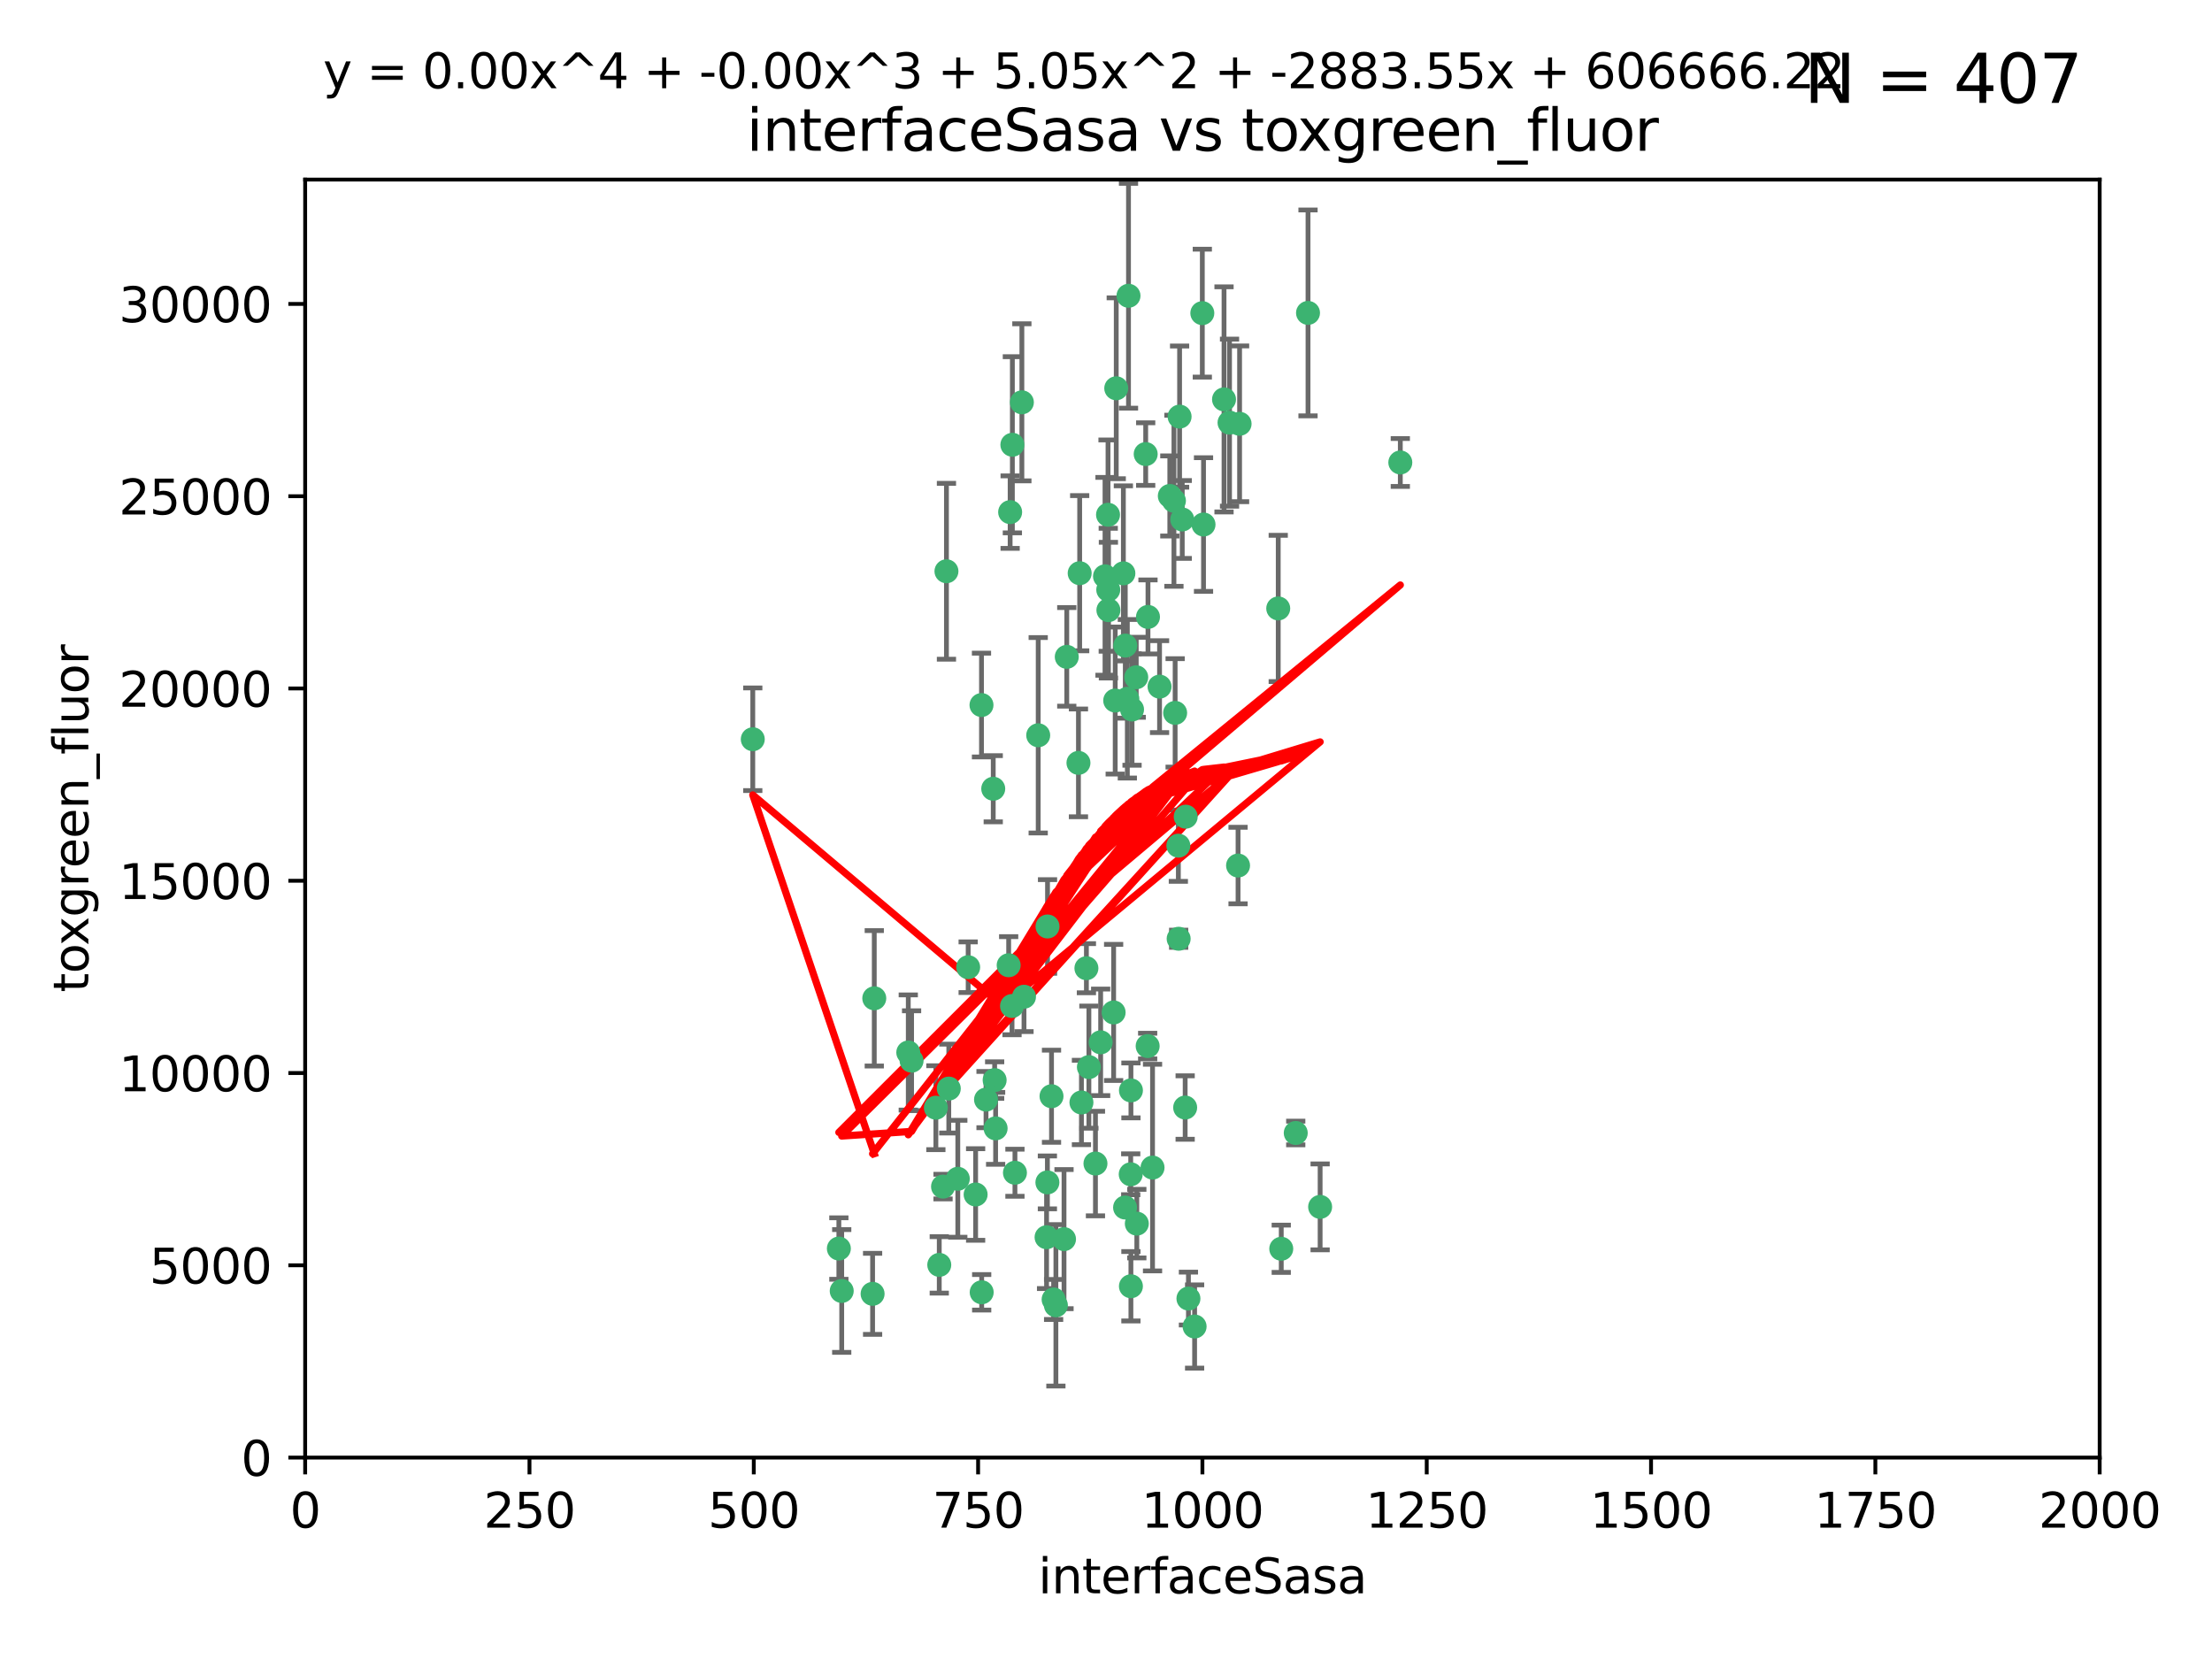 <?xml version="1.0" encoding="utf-8" standalone="no"?>
<!DOCTYPE svg PUBLIC "-//W3C//DTD SVG 1.1//EN"
  "http://www.w3.org/Graphics/SVG/1.1/DTD/svg11.dtd">
<svg xmlns:xlink="http://www.w3.org/1999/xlink" width="460.8pt" height="345.6pt" viewBox="0 0 460.8 345.6" xmlns="http://www.w3.org/2000/svg" version="1.1">
 <defs>
  <style type="text/css">*{stroke-linejoin: round; stroke-linecap: butt}</style>
 </defs>
 <g id="figure_1">
  <g id="patch_1">
   <path d="M 0 345.6 
L 460.8 345.6 
L 460.8 0 
L 0 0 
z
" style="fill: #ffffff"/>
  </g>
  <g id="axes_1">
   <g id="patch_2">
    <path d="M 63.571 303.64 
L 437.4 303.64 
L 437.4 37.411 
L 63.571 37.411 
z
" style="fill: #ffffff"/>
   </g>
   <g id="PathCollection_1">
    <defs>
     <path id="mbb363a1d1b" d="M 0 1.118 
C 0.297 1.118 0.581 1 0.791 0.791 
C 1 0.581 1.118 0.297 1.118 0 
C 1.118 -0.297 1 -0.581 0.791 -0.791 
C 0.581 -1 0.297 -1.118 0 -1.118 
C -0.297 -1.118 -0.581 -1 -0.791 -0.791 
C -1 -0.581 -1.118 -0.297 -1.118 0 
C -1.118 0.297 -1 0.581 -0.791 0.791 
C -0.581 1 -0.297 1.118 0 1.118 
z
" style="stroke: #3cb371"/>
    </defs>
    <g clip-path="url(#p6b73a373a1)">
     <use xlink:href="#mbb363a1d1b" x="243.693" y="103.319" style="fill: #3cb371; stroke: #3cb371"/>
     <use xlink:href="#mbb363a1d1b" x="272.484" y="65.184" style="fill: #3cb371; stroke: #3cb371"/>
     <use xlink:href="#mbb363a1d1b" x="234.418" y="134.491" style="fill: #3cb371; stroke: #3cb371"/>
     <use xlink:href="#mbb363a1d1b" x="266.28" y="126.749" style="fill: #3cb371; stroke: #3cb371"/>
     <use xlink:href="#mbb363a1d1b" x="250.716" y="109.268" style="fill: #3cb371; stroke: #3cb371"/>
     <use xlink:href="#mbb363a1d1b" x="254.987" y="83.201" style="fill: #3cb371; stroke: #3cb371"/>
     <use xlink:href="#mbb363a1d1b" x="174.75" y="260.094" style="fill: #3cb371; stroke: #3cb371"/>
     <use xlink:href="#mbb363a1d1b" x="212.875" y="83.811" style="fill: #3cb371; stroke: #3cb371"/>
     <use xlink:href="#mbb363a1d1b" x="258.229" y="88.286" style="fill: #3cb371; stroke: #3cb371"/>
     <use xlink:href="#mbb363a1d1b" x="241.557" y="143.039" style="fill: #3cb371; stroke: #3cb371"/>
     <use xlink:href="#mbb363a1d1b" x="230.869" y="122.859" style="fill: #3cb371; stroke: #3cb371"/>
     <use xlink:href="#mbb363a1d1b" x="230.194" y="120.054" style="fill: #3cb371; stroke: #3cb371"/>
     <use xlink:href="#mbb363a1d1b" x="246.284" y="108.214" style="fill: #3cb371; stroke: #3cb371"/>
     <use xlink:href="#mbb363a1d1b" x="244.553" y="104.315" style="fill: #3cb371; stroke: #3cb371"/>
     <use xlink:href="#mbb363a1d1b" x="229.286" y="217.134" style="fill: #3cb371; stroke: #3cb371"/>
     <use xlink:href="#mbb363a1d1b" x="235.088" y="61.614" style="fill: #3cb371; stroke: #3cb371"/>
     <use xlink:href="#mbb363a1d1b" x="232.318" y="145.935" style="fill: #3cb371; stroke: #3cb371"/>
     <use xlink:href="#mbb363a1d1b" x="256.134" y="88.045" style="fill: #3cb371; stroke: #3cb371"/>
     <use xlink:href="#mbb363a1d1b" x="232.534" y="80.887" style="fill: #3cb371; stroke: #3cb371"/>
     <use xlink:href="#mbb363a1d1b" x="234.02" y="119.44" style="fill: #3cb371; stroke: #3cb371"/>
     <use xlink:href="#mbb363a1d1b" x="238.669" y="94.593" style="fill: #3cb371; stroke: #3cb371"/>
     <use xlink:href="#mbb363a1d1b" x="210.43" y="106.684" style="fill: #3cb371; stroke: #3cb371"/>
     <use xlink:href="#mbb363a1d1b" x="226.319" y="201.695" style="fill: #3cb371; stroke: #3cb371"/>
     <use xlink:href="#mbb363a1d1b" x="245.731" y="86.787" style="fill: #3cb371; stroke: #3cb371"/>
     <use xlink:href="#mbb363a1d1b" x="266.908" y="260.14" style="fill: #3cb371; stroke: #3cb371"/>
     <use xlink:href="#mbb363a1d1b" x="269.927" y="236.024" style="fill: #3cb371; stroke: #3cb371"/>
     <use xlink:href="#mbb363a1d1b" x="240.095" y="243.228" style="fill: #3cb371; stroke: #3cb371"/>
     <use xlink:href="#mbb363a1d1b" x="291.711" y="96.341" style="fill: #3cb371; stroke: #3cb371"/>
     <use xlink:href="#mbb363a1d1b" x="224.916" y="119.409" style="fill: #3cb371; stroke: #3cb371"/>
     <use xlink:href="#mbb363a1d1b" x="250.465" y="65.233" style="fill: #3cb371; stroke: #3cb371"/>
     <use xlink:href="#mbb363a1d1b" x="204.462" y="146.874" style="fill: #3cb371; stroke: #3cb371"/>
     <use xlink:href="#mbb363a1d1b" x="201.688" y="201.487" style="fill: #3cb371; stroke: #3cb371"/>
     <use xlink:href="#mbb363a1d1b" x="228.204" y="242.388" style="fill: #3cb371; stroke: #3cb371"/>
     <use xlink:href="#mbb363a1d1b" x="210.123" y="201.077" style="fill: #3cb371; stroke: #3cb371"/>
     <use xlink:href="#mbb363a1d1b" x="226.837" y="222.299" style="fill: #3cb371; stroke: #3cb371"/>
     <use xlink:href="#mbb363a1d1b" x="236.82" y="254.906" style="fill: #3cb371; stroke: #3cb371"/>
     <use xlink:href="#mbb363a1d1b" x="222.228" y="136.835" style="fill: #3cb371; stroke: #3cb371"/>
     <use xlink:href="#mbb363a1d1b" x="230.822" y="107.234" style="fill: #3cb371; stroke: #3cb371"/>
     <use xlink:href="#mbb363a1d1b" x="224.662" y="158.921" style="fill: #3cb371; stroke: #3cb371"/>
     <use xlink:href="#mbb363a1d1b" x="204.503" y="269.209" style="fill: #3cb371; stroke: #3cb371"/>
     <use xlink:href="#mbb363a1d1b" x="275.007" y="251.417" style="fill: #3cb371; stroke: #3cb371"/>
     <use xlink:href="#mbb363a1d1b" x="236.699" y="141.091" style="fill: #3cb371; stroke: #3cb371"/>
     <use xlink:href="#mbb363a1d1b" x="230.901" y="127.107" style="fill: #3cb371; stroke: #3cb371"/>
     <use xlink:href="#mbb363a1d1b" x="234.375" y="251.547" style="fill: #3cb371; stroke: #3cb371"/>
     <use xlink:href="#mbb363a1d1b" x="221.654" y="258.133" style="fill: #3cb371; stroke: #3cb371"/>
     <use xlink:href="#mbb363a1d1b" x="195.666" y="263.497" style="fill: #3cb371; stroke: #3cb371"/>
     <use xlink:href="#mbb363a1d1b" x="245.473" y="176.169" style="fill: #3cb371; stroke: #3cb371"/>
     <use xlink:href="#mbb363a1d1b" x="206.91" y="164.309" style="fill: #3cb371; stroke: #3cb371"/>
     <use xlink:href="#mbb363a1d1b" x="235.596" y="227.152" style="fill: #3cb371; stroke: #3cb371"/>
     <use xlink:href="#mbb363a1d1b" x="218.219" y="193.002" style="fill: #3cb371; stroke: #3cb371"/>
     <use xlink:href="#mbb363a1d1b" x="247.573" y="270.514" style="fill: #3cb371; stroke: #3cb371"/>
     <use xlink:href="#mbb363a1d1b" x="235.59" y="267.951" style="fill: #3cb371; stroke: #3cb371"/>
     <use xlink:href="#mbb363a1d1b" x="239.146" y="128.518" style="fill: #3cb371; stroke: #3cb371"/>
     <use xlink:href="#mbb363a1d1b" x="219.488" y="270.703" style="fill: #3cb371; stroke: #3cb371"/>
     <use xlink:href="#mbb363a1d1b" x="189.211" y="219.251" style="fill: #3cb371; stroke: #3cb371"/>
     <use xlink:href="#mbb363a1d1b" x="244.803" y="148.507" style="fill: #3cb371; stroke: #3cb371"/>
     <use xlink:href="#mbb363a1d1b" x="203.241" y="248.836" style="fill: #3cb371; stroke: #3cb371"/>
     <use xlink:href="#mbb363a1d1b" x="216.278" y="153.171" style="fill: #3cb371; stroke: #3cb371"/>
     <use xlink:href="#mbb363a1d1b" x="219.05" y="228.365" style="fill: #3cb371; stroke: #3cb371"/>
     <use xlink:href="#mbb363a1d1b" x="245.536" y="195.558" style="fill: #3cb371; stroke: #3cb371"/>
     <use xlink:href="#mbb363a1d1b" x="239.078" y="217.914" style="fill: #3cb371; stroke: #3cb371"/>
     <use xlink:href="#mbb363a1d1b" x="248.859" y="276.333" style="fill: #3cb371; stroke: #3cb371"/>
     <use xlink:href="#mbb363a1d1b" x="231.989" y="210.91" style="fill: #3cb371; stroke: #3cb371"/>
     <use xlink:href="#mbb363a1d1b" x="213.318" y="207.64" style="fill: #3cb371; stroke: #3cb371"/>
     <use xlink:href="#mbb363a1d1b" x="235.826" y="147.801" style="fill: #3cb371; stroke: #3cb371"/>
     <use xlink:href="#mbb363a1d1b" x="246.891" y="230.72" style="fill: #3cb371; stroke: #3cb371"/>
     <use xlink:href="#mbb363a1d1b" x="196.452" y="247.192" style="fill: #3cb371; stroke: #3cb371"/>
     <use xlink:href="#mbb363a1d1b" x="257.91" y="180.307" style="fill: #3cb371; stroke: #3cb371"/>
     <use xlink:href="#mbb363a1d1b" x="194.959" y="230.755" style="fill: #3cb371; stroke: #3cb371"/>
     <use xlink:href="#mbb363a1d1b" x="218.192" y="246.317" style="fill: #3cb371; stroke: #3cb371"/>
     <use xlink:href="#mbb363a1d1b" x="247.005" y="170.133" style="fill: #3cb371; stroke: #3cb371"/>
     <use xlink:href="#mbb363a1d1b" x="219.963" y="271.92" style="fill: #3cb371; stroke: #3cb371"/>
     <use xlink:href="#mbb363a1d1b" x="189.899" y="220.964" style="fill: #3cb371; stroke: #3cb371"/>
     <use xlink:href="#mbb363a1d1b" x="175.346" y="268.93" style="fill: #3cb371; stroke: #3cb371"/>
     <use xlink:href="#mbb363a1d1b" x="210.824" y="209.566" style="fill: #3cb371; stroke: #3cb371"/>
     <use xlink:href="#mbb363a1d1b" x="205.407" y="229.064" style="fill: #3cb371; stroke: #3cb371"/>
     <use xlink:href="#mbb363a1d1b" x="234.846" y="145.567" style="fill: #3cb371; stroke: #3cb371"/>
     <use xlink:href="#mbb363a1d1b" x="210.895" y="92.655" style="fill: #3cb371; stroke: #3cb371"/>
     <use xlink:href="#mbb363a1d1b" x="197.163" y="119.004" style="fill: #3cb371; stroke: #3cb371"/>
     <use xlink:href="#mbb363a1d1b" x="225.284" y="229.667" style="fill: #3cb371; stroke: #3cb371"/>
     <use xlink:href="#mbb363a1d1b" x="218.019" y="257.738" style="fill: #3cb371; stroke: #3cb371"/>
     <use xlink:href="#mbb363a1d1b" x="211.432" y="244.305" style="fill: #3cb371; stroke: #3cb371"/>
     <use xlink:href="#mbb363a1d1b" x="199.529" y="245.561" style="fill: #3cb371; stroke: #3cb371"/>
     <use xlink:href="#mbb363a1d1b" x="235.549" y="244.625" style="fill: #3cb371; stroke: #3cb371"/>
     <use xlink:href="#mbb363a1d1b" x="197.651" y="226.772" style="fill: #3cb371; stroke: #3cb371"/>
     <use xlink:href="#mbb363a1d1b" x="207.406" y="235.058" style="fill: #3cb371; stroke: #3cb371"/>
     <use xlink:href="#mbb363a1d1b" x="181.778" y="269.529" style="fill: #3cb371; stroke: #3cb371"/>
     <use xlink:href="#mbb363a1d1b" x="207.202" y="225.004" style="fill: #3cb371; stroke: #3cb371"/>
     <use xlink:href="#mbb363a1d1b" x="156.817" y="153.996" style="fill: #3cb371; stroke: #3cb371"/>
     <use xlink:href="#mbb363a1d1b" x="182.127" y="207.963" style="fill: #3cb371; stroke: #3cb371"/>
    </g>
   </g>
   <g id="matplotlib.axis_1">
    <g id="xtick_1">
     <g id="line2d_1">
      <defs>
       <path id="m0bd55e7653" d="M 0 0 
L 0 3.5 
" style="stroke: #000000; stroke-width: 0.8"/>
      </defs>
      <g>
       <use xlink:href="#m0bd55e7653" x="63.571" y="303.64" style="stroke: #000000; stroke-width: 0.8"/>
      </g>
     </g>
     <g id="text_1">
      <!-- 0 -->
      <g transform="translate(60.39 318.238)scale(0.1 -0.1)">
       <defs>
        <path id="DejaVuSans-30" d="M 2034 4250 
Q 1547 4250 1301 3770 
Q 1056 3291 1056 2328 
Q 1056 1369 1301 889 
Q 1547 409 2034 409 
Q 2525 409 2770 889 
Q 3016 1369 3016 2328 
Q 3016 3291 2770 3770 
Q 2525 4250 2034 4250 
z
M 2034 4750 
Q 2819 4750 3233 4129 
Q 3647 3509 3647 2328 
Q 3647 1150 3233 529 
Q 2819 -91 2034 -91 
Q 1250 -91 836 529 
Q 422 1150 422 2328 
Q 422 3509 836 4129 
Q 1250 4750 2034 4750 
z
" transform="scale(0.016)"/>
       </defs>
       <use xlink:href="#DejaVuSans-30"/>
      </g>
     </g>
    </g>
    <g id="xtick_2">
     <g id="line2d_2">
      <g>
       <use xlink:href="#m0bd55e7653" x="110.3" y="303.64" style="stroke: #000000; stroke-width: 0.8"/>
      </g>
     </g>
     <g id="text_2">
      <!-- 250 -->
      <g transform="translate(100.756 318.238)scale(0.1 -0.1)">
       <defs>
        <path id="DejaVuSans-32" d="M 1228 531 
L 3431 531 
L 3431 0 
L 469 0 
L 469 531 
Q 828 903 1448 1529 
Q 2069 2156 2228 2338 
Q 2531 2678 2651 2914 
Q 2772 3150 2772 3378 
Q 2772 3750 2511 3984 
Q 2250 4219 1831 4219 
Q 1534 4219 1204 4116 
Q 875 4013 500 3803 
L 500 4441 
Q 881 4594 1212 4672 
Q 1544 4750 1819 4750 
Q 2544 4750 2975 4387 
Q 3406 4025 3406 3419 
Q 3406 3131 3298 2873 
Q 3191 2616 2906 2266 
Q 2828 2175 2409 1742 
Q 1991 1309 1228 531 
z
" transform="scale(0.016)"/>
        <path id="DejaVuSans-35" d="M 691 4666 
L 3169 4666 
L 3169 4134 
L 1269 4134 
L 1269 2991 
Q 1406 3038 1543 3061 
Q 1681 3084 1819 3084 
Q 2600 3084 3056 2656 
Q 3513 2228 3513 1497 
Q 3513 744 3044 326 
Q 2575 -91 1722 -91 
Q 1428 -91 1123 -41 
Q 819 9 494 109 
L 494 744 
Q 775 591 1075 516 
Q 1375 441 1709 441 
Q 2250 441 2565 725 
Q 2881 1009 2881 1497 
Q 2881 1984 2565 2268 
Q 2250 2553 1709 2553 
Q 1456 2553 1204 2497 
Q 953 2441 691 2322 
L 691 4666 
z
" transform="scale(0.016)"/>
       </defs>
       <use xlink:href="#DejaVuSans-32"/>
       <use xlink:href="#DejaVuSans-35" x="63.623"/>
       <use xlink:href="#DejaVuSans-30" x="127.246"/>
      </g>
     </g>
    </g>
    <g id="xtick_3">
     <g id="line2d_3">
      <g>
       <use xlink:href="#m0bd55e7653" x="157.028" y="303.64" style="stroke: #000000; stroke-width: 0.8"/>
      </g>
     </g>
     <g id="text_3">
      <!-- 500 -->
      <g transform="translate(147.485 318.238)scale(0.1 -0.1)">
       <use xlink:href="#DejaVuSans-35"/>
       <use xlink:href="#DejaVuSans-30" x="63.623"/>
       <use xlink:href="#DejaVuSans-30" x="127.246"/>
      </g>
     </g>
    </g>
    <g id="xtick_4">
     <g id="line2d_4">
      <g>
       <use xlink:href="#m0bd55e7653" x="203.757" y="303.64" style="stroke: #000000; stroke-width: 0.8"/>
      </g>
     </g>
     <g id="text_4">
      <!-- 750 -->
      <g transform="translate(194.213 318.238)scale(0.1 -0.1)">
       <defs>
        <path id="DejaVuSans-37" d="M 525 4666 
L 3525 4666 
L 3525 4397 
L 1831 0 
L 1172 0 
L 2766 4134 
L 525 4134 
L 525 4666 
z
" transform="scale(0.016)"/>
       </defs>
       <use xlink:href="#DejaVuSans-37"/>
       <use xlink:href="#DejaVuSans-35" x="63.623"/>
       <use xlink:href="#DejaVuSans-30" x="127.246"/>
      </g>
     </g>
    </g>
    <g id="xtick_5">
     <g id="line2d_5">
      <g>
       <use xlink:href="#m0bd55e7653" x="250.486" y="303.64" style="stroke: #000000; stroke-width: 0.8"/>
      </g>
     </g>
     <g id="text_5">
      <!-- 1000 -->
      <g transform="translate(237.761 318.238)scale(0.1 -0.1)">
       <defs>
        <path id="DejaVuSans-31" d="M 794 531 
L 1825 531 
L 1825 4091 
L 703 3866 
L 703 4441 
L 1819 4666 
L 2450 4666 
L 2450 531 
L 3481 531 
L 3481 0 
L 794 0 
L 794 531 
z
" transform="scale(0.016)"/>
       </defs>
       <use xlink:href="#DejaVuSans-31"/>
       <use xlink:href="#DejaVuSans-30" x="63.623"/>
       <use xlink:href="#DejaVuSans-30" x="127.246"/>
       <use xlink:href="#DejaVuSans-30" x="190.869"/>
      </g>
     </g>
    </g>
    <g id="xtick_6">
     <g id="line2d_6">
      <g>
       <use xlink:href="#m0bd55e7653" x="297.214" y="303.64" style="stroke: #000000; stroke-width: 0.8"/>
      </g>
     </g>
     <g id="text_6">
      <!-- 1250 -->
      <g transform="translate(284.489 318.238)scale(0.1 -0.1)">
       <use xlink:href="#DejaVuSans-31"/>
       <use xlink:href="#DejaVuSans-32" x="63.623"/>
       <use xlink:href="#DejaVuSans-35" x="127.246"/>
       <use xlink:href="#DejaVuSans-30" x="190.869"/>
      </g>
     </g>
    </g>
    <g id="xtick_7">
     <g id="line2d_7">
      <g>
       <use xlink:href="#m0bd55e7653" x="343.943" y="303.64" style="stroke: #000000; stroke-width: 0.8"/>
      </g>
     </g>
     <g id="text_7">
      <!-- 1500 -->
      <g transform="translate(331.218 318.238)scale(0.1 -0.1)">
       <use xlink:href="#DejaVuSans-31"/>
       <use xlink:href="#DejaVuSans-35" x="63.623"/>
       <use xlink:href="#DejaVuSans-30" x="127.246"/>
       <use xlink:href="#DejaVuSans-30" x="190.869"/>
      </g>
     </g>
    </g>
    <g id="xtick_8">
     <g id="line2d_8">
      <g>
       <use xlink:href="#m0bd55e7653" x="390.671" y="303.64" style="stroke: #000000; stroke-width: 0.8"/>
      </g>
     </g>
     <g id="text_8">
      <!-- 1750 -->
      <g transform="translate(377.946 318.238)scale(0.1 -0.1)">
       <use xlink:href="#DejaVuSans-31"/>
       <use xlink:href="#DejaVuSans-37" x="63.623"/>
       <use xlink:href="#DejaVuSans-35" x="127.246"/>
       <use xlink:href="#DejaVuSans-30" x="190.869"/>
      </g>
     </g>
    </g>
    <g id="xtick_9">
     <g id="line2d_9">
      <g>
       <use xlink:href="#m0bd55e7653" x="437.4" y="303.64" style="stroke: #000000; stroke-width: 0.8"/>
      </g>
     </g>
     <g id="text_9">
      <!-- 2000 -->
      <g transform="translate(424.675 318.238)scale(0.1 -0.1)">
       <use xlink:href="#DejaVuSans-32"/>
       <use xlink:href="#DejaVuSans-30" x="63.623"/>
       <use xlink:href="#DejaVuSans-30" x="127.246"/>
       <use xlink:href="#DejaVuSans-30" x="190.869"/>
      </g>
     </g>
    </g>
    <g id="text_10">
     <!-- interfaceSasa -->
     <g transform="translate(216.279 331.917)scale(0.1 -0.1)">
      <defs>
       <path id="DejaVuSans-69" d="M 603 3500 
L 1178 3500 
L 1178 0 
L 603 0 
L 603 3500 
z
M 603 4863 
L 1178 4863 
L 1178 4134 
L 603 4134 
L 603 4863 
z
" transform="scale(0.016)"/>
       <path id="DejaVuSans-6e" d="M 3513 2113 
L 3513 0 
L 2938 0 
L 2938 2094 
Q 2938 2591 2744 2837 
Q 2550 3084 2163 3084 
Q 1697 3084 1428 2787 
Q 1159 2491 1159 1978 
L 1159 0 
L 581 0 
L 581 3500 
L 1159 3500 
L 1159 2956 
Q 1366 3272 1645 3428 
Q 1925 3584 2291 3584 
Q 2894 3584 3203 3211 
Q 3513 2838 3513 2113 
z
" transform="scale(0.016)"/>
       <path id="DejaVuSans-74" d="M 1172 4494 
L 1172 3500 
L 2356 3500 
L 2356 3053 
L 1172 3053 
L 1172 1153 
Q 1172 725 1289 603 
Q 1406 481 1766 481 
L 2356 481 
L 2356 0 
L 1766 0 
Q 1100 0 847 248 
Q 594 497 594 1153 
L 594 3053 
L 172 3053 
L 172 3500 
L 594 3500 
L 594 4494 
L 1172 4494 
z
" transform="scale(0.016)"/>
       <path id="DejaVuSans-65" d="M 3597 1894 
L 3597 1613 
L 953 1613 
Q 991 1019 1311 708 
Q 1631 397 2203 397 
Q 2534 397 2845 478 
Q 3156 559 3463 722 
L 3463 178 
Q 3153 47 2828 -22 
Q 2503 -91 2169 -91 
Q 1331 -91 842 396 
Q 353 884 353 1716 
Q 353 2575 817 3079 
Q 1281 3584 2069 3584 
Q 2775 3584 3186 3129 
Q 3597 2675 3597 1894 
z
M 3022 2063 
Q 3016 2534 2758 2815 
Q 2500 3097 2075 3097 
Q 1594 3097 1305 2825 
Q 1016 2553 972 2059 
L 3022 2063 
z
" transform="scale(0.016)"/>
       <path id="DejaVuSans-72" d="M 2631 2963 
Q 2534 3019 2420 3045 
Q 2306 3072 2169 3072 
Q 1681 3072 1420 2755 
Q 1159 2438 1159 1844 
L 1159 0 
L 581 0 
L 581 3500 
L 1159 3500 
L 1159 2956 
Q 1341 3275 1631 3429 
Q 1922 3584 2338 3584 
Q 2397 3584 2469 3576 
Q 2541 3569 2628 3553 
L 2631 2963 
z
" transform="scale(0.016)"/>
       <path id="DejaVuSans-66" d="M 2375 4863 
L 2375 4384 
L 1825 4384 
Q 1516 4384 1395 4259 
Q 1275 4134 1275 3809 
L 1275 3500 
L 2222 3500 
L 2222 3053 
L 1275 3053 
L 1275 0 
L 697 0 
L 697 3053 
L 147 3053 
L 147 3500 
L 697 3500 
L 697 3744 
Q 697 4328 969 4595 
Q 1241 4863 1831 4863 
L 2375 4863 
z
" transform="scale(0.016)"/>
       <path id="DejaVuSans-61" d="M 2194 1759 
Q 1497 1759 1228 1600 
Q 959 1441 959 1056 
Q 959 750 1161 570 
Q 1363 391 1709 391 
Q 2188 391 2477 730 
Q 2766 1069 2766 1631 
L 2766 1759 
L 2194 1759 
z
M 3341 1997 
L 3341 0 
L 2766 0 
L 2766 531 
Q 2569 213 2275 61 
Q 1981 -91 1556 -91 
Q 1019 -91 701 211 
Q 384 513 384 1019 
Q 384 1609 779 1909 
Q 1175 2209 1959 2209 
L 2766 2209 
L 2766 2266 
Q 2766 2663 2505 2880 
Q 2244 3097 1772 3097 
Q 1472 3097 1187 3025 
Q 903 2953 641 2809 
L 641 3341 
Q 956 3463 1253 3523 
Q 1550 3584 1831 3584 
Q 2591 3584 2966 3190 
Q 3341 2797 3341 1997 
z
" transform="scale(0.016)"/>
       <path id="DejaVuSans-63" d="M 3122 3366 
L 3122 2828 
Q 2878 2963 2633 3030 
Q 2388 3097 2138 3097 
Q 1578 3097 1268 2742 
Q 959 2388 959 1747 
Q 959 1106 1268 751 
Q 1578 397 2138 397 
Q 2388 397 2633 464 
Q 2878 531 3122 666 
L 3122 134 
Q 2881 22 2623 -34 
Q 2366 -91 2075 -91 
Q 1284 -91 818 406 
Q 353 903 353 1747 
Q 353 2603 823 3093 
Q 1294 3584 2113 3584 
Q 2378 3584 2631 3529 
Q 2884 3475 3122 3366 
z
" transform="scale(0.016)"/>
       <path id="DejaVuSans-53" d="M 3425 4513 
L 3425 3897 
Q 3066 4069 2747 4153 
Q 2428 4238 2131 4238 
Q 1616 4238 1336 4038 
Q 1056 3838 1056 3469 
Q 1056 3159 1242 3001 
Q 1428 2844 1947 2747 
L 2328 2669 
Q 3034 2534 3370 2195 
Q 3706 1856 3706 1288 
Q 3706 609 3251 259 
Q 2797 -91 1919 -91 
Q 1588 -91 1214 -16 
Q 841 59 441 206 
L 441 856 
Q 825 641 1194 531 
Q 1563 422 1919 422 
Q 2459 422 2753 634 
Q 3047 847 3047 1241 
Q 3047 1584 2836 1778 
Q 2625 1972 2144 2069 
L 1759 2144 
Q 1053 2284 737 2584 
Q 422 2884 422 3419 
Q 422 4038 858 4394 
Q 1294 4750 2059 4750 
Q 2388 4750 2728 4690 
Q 3069 4631 3425 4513 
z
" transform="scale(0.016)"/>
       <path id="DejaVuSans-73" d="M 2834 3397 
L 2834 2853 
Q 2591 2978 2328 3040 
Q 2066 3103 1784 3103 
Q 1356 3103 1142 2972 
Q 928 2841 928 2578 
Q 928 2378 1081 2264 
Q 1234 2150 1697 2047 
L 1894 2003 
Q 2506 1872 2764 1633 
Q 3022 1394 3022 966 
Q 3022 478 2636 193 
Q 2250 -91 1575 -91 
Q 1294 -91 989 -36 
Q 684 19 347 128 
L 347 722 
Q 666 556 975 473 
Q 1284 391 1588 391 
Q 1994 391 2212 530 
Q 2431 669 2431 922 
Q 2431 1156 2273 1281 
Q 2116 1406 1581 1522 
L 1381 1569 
Q 847 1681 609 1914 
Q 372 2147 372 2553 
Q 372 3047 722 3315 
Q 1072 3584 1716 3584 
Q 2034 3584 2315 3537 
Q 2597 3491 2834 3397 
z
" transform="scale(0.016)"/>
      </defs>
      <use xlink:href="#DejaVuSans-69"/>
      <use xlink:href="#DejaVuSans-6e" x="27.783"/>
      <use xlink:href="#DejaVuSans-74" x="91.162"/>
      <use xlink:href="#DejaVuSans-65" x="130.371"/>
      <use xlink:href="#DejaVuSans-72" x="191.895"/>
      <use xlink:href="#DejaVuSans-66" x="233.008"/>
      <use xlink:href="#DejaVuSans-61" x="268.213"/>
      <use xlink:href="#DejaVuSans-63" x="329.492"/>
      <use xlink:href="#DejaVuSans-65" x="384.473"/>
      <use xlink:href="#DejaVuSans-53" x="445.996"/>
      <use xlink:href="#DejaVuSans-61" x="509.473"/>
      <use xlink:href="#DejaVuSans-73" x="570.752"/>
      <use xlink:href="#DejaVuSans-61" x="622.852"/>
     </g>
    </g>
   </g>
   <g id="matplotlib.axis_2">
    <g id="ytick_1">
     <g id="line2d_10">
      <defs>
       <path id="m74c8fa445d" d="M 0 0 
L -3.5 0 
" style="stroke: #000000; stroke-width: 0.8"/>
      </defs>
      <g>
       <use xlink:href="#m74c8fa445d" x="63.571" y="303.64" style="stroke: #000000; stroke-width: 0.8"/>
      </g>
     </g>
     <g id="text_11">
      <!-- 0 -->
      <g transform="translate(50.209 307.439)scale(0.1 -0.1)">
       <use xlink:href="#DejaVuSans-30"/>
      </g>
     </g>
    </g>
    <g id="ytick_2">
     <g id="line2d_11">
      <g>
       <use xlink:href="#m74c8fa445d" x="63.571" y="263.586" style="stroke: #000000; stroke-width: 0.8"/>
      </g>
     </g>
     <g id="text_12">
      <!-- 5000 -->
      <g transform="translate(31.121 267.385)scale(0.1 -0.1)">
       <use xlink:href="#DejaVuSans-35"/>
       <use xlink:href="#DejaVuSans-30" x="63.623"/>
       <use xlink:href="#DejaVuSans-30" x="127.246"/>
       <use xlink:href="#DejaVuSans-30" x="190.869"/>
      </g>
     </g>
    </g>
    <g id="ytick_3">
     <g id="line2d_12">
      <g>
       <use xlink:href="#m74c8fa445d" x="63.571" y="223.532" style="stroke: #000000; stroke-width: 0.8"/>
      </g>
     </g>
     <g id="text_13">
      <!-- 10000 -->
      <g transform="translate(24.759 227.331)scale(0.1 -0.1)">
       <use xlink:href="#DejaVuSans-31"/>
       <use xlink:href="#DejaVuSans-30" x="63.623"/>
       <use xlink:href="#DejaVuSans-30" x="127.246"/>
       <use xlink:href="#DejaVuSans-30" x="190.869"/>
       <use xlink:href="#DejaVuSans-30" x="254.492"/>
      </g>
     </g>
    </g>
    <g id="ytick_4">
     <g id="line2d_13">
      <g>
       <use xlink:href="#m74c8fa445d" x="63.571" y="183.478" style="stroke: #000000; stroke-width: 0.8"/>
      </g>
     </g>
     <g id="text_14">
      <!-- 15000 -->
      <g transform="translate(24.759 187.278)scale(0.1 -0.1)">
       <use xlink:href="#DejaVuSans-31"/>
       <use xlink:href="#DejaVuSans-35" x="63.623"/>
       <use xlink:href="#DejaVuSans-30" x="127.246"/>
       <use xlink:href="#DejaVuSans-30" x="190.869"/>
       <use xlink:href="#DejaVuSans-30" x="254.492"/>
      </g>
     </g>
    </g>
    <g id="ytick_5">
     <g id="line2d_14">
      <g>
       <use xlink:href="#m74c8fa445d" x="63.571" y="143.424" style="stroke: #000000; stroke-width: 0.8"/>
      </g>
     </g>
     <g id="text_15">
      <!-- 20000 -->
      <g transform="translate(24.759 147.224)scale(0.1 -0.1)">
       <use xlink:href="#DejaVuSans-32"/>
       <use xlink:href="#DejaVuSans-30" x="63.623"/>
       <use xlink:href="#DejaVuSans-30" x="127.246"/>
       <use xlink:href="#DejaVuSans-30" x="190.869"/>
       <use xlink:href="#DejaVuSans-30" x="254.492"/>
      </g>
     </g>
    </g>
    <g id="ytick_6">
     <g id="line2d_15">
      <g>
       <use xlink:href="#m74c8fa445d" x="63.571" y="103.371" style="stroke: #000000; stroke-width: 0.8"/>
      </g>
     </g>
     <g id="text_16">
      <!-- 25000 -->
      <g transform="translate(24.759 107.17)scale(0.1 -0.1)">
       <use xlink:href="#DejaVuSans-32"/>
       <use xlink:href="#DejaVuSans-35" x="63.623"/>
       <use xlink:href="#DejaVuSans-30" x="127.246"/>
       <use xlink:href="#DejaVuSans-30" x="190.869"/>
       <use xlink:href="#DejaVuSans-30" x="254.492"/>
      </g>
     </g>
    </g>
    <g id="ytick_7">
     <g id="line2d_16">
      <g>
       <use xlink:href="#m74c8fa445d" x="63.571" y="63.317" style="stroke: #000000; stroke-width: 0.8"/>
      </g>
     </g>
     <g id="text_17">
      <!-- 30000 -->
      <g transform="translate(24.759 67.116)scale(0.1 -0.1)">
       <defs>
        <path id="DejaVuSans-33" d="M 2597 2516 
Q 3050 2419 3304 2112 
Q 3559 1806 3559 1356 
Q 3559 666 3084 287 
Q 2609 -91 1734 -91 
Q 1441 -91 1130 -33 
Q 819 25 488 141 
L 488 750 
Q 750 597 1062 519 
Q 1375 441 1716 441 
Q 2309 441 2620 675 
Q 2931 909 2931 1356 
Q 2931 1769 2642 2001 
Q 2353 2234 1838 2234 
L 1294 2234 
L 1294 2753 
L 1863 2753 
Q 2328 2753 2575 2939 
Q 2822 3125 2822 3475 
Q 2822 3834 2567 4026 
Q 2313 4219 1838 4219 
Q 1578 4219 1281 4162 
Q 984 4106 628 3988 
L 628 4550 
Q 988 4650 1302 4700 
Q 1616 4750 1894 4750 
Q 2613 4750 3031 4423 
Q 3450 4097 3450 3541 
Q 3450 3153 3228 2886 
Q 3006 2619 2597 2516 
z
" transform="scale(0.016)"/>
       </defs>
       <use xlink:href="#DejaVuSans-33"/>
       <use xlink:href="#DejaVuSans-30" x="63.623"/>
       <use xlink:href="#DejaVuSans-30" x="127.246"/>
       <use xlink:href="#DejaVuSans-30" x="190.869"/>
       <use xlink:href="#DejaVuSans-30" x="254.492"/>
      </g>
     </g>
    </g>
    <g id="text_18">
     <!-- toxgreen_fluor -->
     <g transform="translate(18.401 206.72)rotate(-90)scale(0.1 -0.1)">
      <defs>
       <path id="DejaVuSans-6f" d="M 1959 3097 
Q 1497 3097 1228 2736 
Q 959 2375 959 1747 
Q 959 1119 1226 758 
Q 1494 397 1959 397 
Q 2419 397 2687 759 
Q 2956 1122 2956 1747 
Q 2956 2369 2687 2733 
Q 2419 3097 1959 3097 
z
M 1959 3584 
Q 2709 3584 3137 3096 
Q 3566 2609 3566 1747 
Q 3566 888 3137 398 
Q 2709 -91 1959 -91 
Q 1206 -91 779 398 
Q 353 888 353 1747 
Q 353 2609 779 3096 
Q 1206 3584 1959 3584 
z
" transform="scale(0.016)"/>
       <path id="DejaVuSans-78" d="M 3513 3500 
L 2247 1797 
L 3578 0 
L 2900 0 
L 1881 1375 
L 863 0 
L 184 0 
L 1544 1831 
L 300 3500 
L 978 3500 
L 1906 2253 
L 2834 3500 
L 3513 3500 
z
" transform="scale(0.016)"/>
       <path id="DejaVuSans-67" d="M 2906 1791 
Q 2906 2416 2648 2759 
Q 2391 3103 1925 3103 
Q 1463 3103 1205 2759 
Q 947 2416 947 1791 
Q 947 1169 1205 825 
Q 1463 481 1925 481 
Q 2391 481 2648 825 
Q 2906 1169 2906 1791 
z
M 3481 434 
Q 3481 -459 3084 -895 
Q 2688 -1331 1869 -1331 
Q 1566 -1331 1297 -1286 
Q 1028 -1241 775 -1147 
L 775 -588 
Q 1028 -725 1275 -790 
Q 1522 -856 1778 -856 
Q 2344 -856 2625 -561 
Q 2906 -266 2906 331 
L 2906 616 
Q 2728 306 2450 153 
Q 2172 0 1784 0 
Q 1141 0 747 490 
Q 353 981 353 1791 
Q 353 2603 747 3093 
Q 1141 3584 1784 3584 
Q 2172 3584 2450 3431 
Q 2728 3278 2906 2969 
L 2906 3500 
L 3481 3500 
L 3481 434 
z
" transform="scale(0.016)"/>
       <path id="DejaVuSans-5f" d="M 3263 -1063 
L 3263 -1509 
L -63 -1509 
L -63 -1063 
L 3263 -1063 
z
" transform="scale(0.016)"/>
       <path id="DejaVuSans-6c" d="M 603 4863 
L 1178 4863 
L 1178 0 
L 603 0 
L 603 4863 
z
" transform="scale(0.016)"/>
       <path id="DejaVuSans-75" d="M 544 1381 
L 544 3500 
L 1119 3500 
L 1119 1403 
Q 1119 906 1312 657 
Q 1506 409 1894 409 
Q 2359 409 2629 706 
Q 2900 1003 2900 1516 
L 2900 3500 
L 3475 3500 
L 3475 0 
L 2900 0 
L 2900 538 
Q 2691 219 2414 64 
Q 2138 -91 1772 -91 
Q 1169 -91 856 284 
Q 544 659 544 1381 
z
M 1991 3584 
L 1991 3584 
z
" transform="scale(0.016)"/>
      </defs>
      <use xlink:href="#DejaVuSans-74"/>
      <use xlink:href="#DejaVuSans-6f" x="39.209"/>
      <use xlink:href="#DejaVuSans-78" x="97.266"/>
      <use xlink:href="#DejaVuSans-67" x="156.445"/>
      <use xlink:href="#DejaVuSans-72" x="219.922"/>
      <use xlink:href="#DejaVuSans-65" x="258.785"/>
      <use xlink:href="#DejaVuSans-65" x="320.309"/>
      <use xlink:href="#DejaVuSans-6e" x="381.832"/>
      <use xlink:href="#DejaVuSans-5f" x="445.211"/>
      <use xlink:href="#DejaVuSans-66" x="495.211"/>
      <use xlink:href="#DejaVuSans-6c" x="530.416"/>
      <use xlink:href="#DejaVuSans-75" x="558.199"/>
      <use xlink:href="#DejaVuSans-6f" x="621.578"/>
      <use xlink:href="#DejaVuSans-72" x="682.76"/>
     </g>
    </g>
   </g>
   <g id="LineCollection_1">
    <path d="M 243.693 111.662 
L 243.693 94.976 
" clip-path="url(#p6b73a373a1)" style="fill: none; stroke: #696969"/>
    <path d="M 272.484 86.629 
L 272.484 43.739 
" clip-path="url(#p6b73a373a1)" style="fill: none; stroke: #696969"/>
    <path d="M 234.418 149.606 
L 234.418 119.375 
" clip-path="url(#p6b73a373a1)" style="fill: none; stroke: #696969"/>
    <path d="M 266.28 141.983 
L 266.28 111.515 
" clip-path="url(#p6b73a373a1)" style="fill: none; stroke: #696969"/>
    <path d="M 250.716 123.191 
L 250.716 95.346 
" clip-path="url(#p6b73a373a1)" style="fill: none; stroke: #696969"/>
    <path d="M 254.987 106.648 
L 254.987 59.753 
" clip-path="url(#p6b73a373a1)" style="fill: none; stroke: #696969"/>
    <path d="M 174.75 266.497 
L 174.75 253.692 
" clip-path="url(#p6b73a373a1)" style="fill: none; stroke: #696969"/>
    <path d="M 212.875 100.173 
L 212.875 67.45 
" clip-path="url(#p6b73a373a1)" style="fill: none; stroke: #696969"/>
    <path d="M 258.229 104.51 
L 258.229 72.063 
" clip-path="url(#p6b73a373a1)" style="fill: none; stroke: #696969"/>
    <path d="M 241.557 152.61 
L 241.557 133.468 
" clip-path="url(#p6b73a373a1)" style="fill: none; stroke: #696969"/>
    <path d="M 230.869 135.667 
L 230.869 110.051 
" clip-path="url(#p6b73a373a1)" style="fill: none; stroke: #696969"/>
    <path d="M 230.194 140.659 
L 230.194 99.45 
" clip-path="url(#p6b73a373a1)" style="fill: none; stroke: #696969"/>
    <path d="M 246.284 116.326 
L 246.284 100.101 
" clip-path="url(#p6b73a373a1)" style="fill: none; stroke: #696969"/>
    <path d="M 244.553 122.133 
L 244.553 86.497 
" clip-path="url(#p6b73a373a1)" style="fill: none; stroke: #696969"/>
    <path d="M 229.286 228.233 
L 229.286 206.035 
" clip-path="url(#p6b73a373a1)" style="fill: none; stroke: #696969"/>
    <path d="M 235.088 85.029 
L 235.088 38.199 
" clip-path="url(#p6b73a373a1)" style="fill: none; stroke: #696969"/>
    <path d="M 232.318 161.248 
L 232.318 130.622 
" clip-path="url(#p6b73a373a1)" style="fill: none; stroke: #696969"/>
    <path d="M 256.134 105.444 
L 256.134 70.646 
" clip-path="url(#p6b73a373a1)" style="fill: none; stroke: #696969"/>
    <path d="M 232.534 99.727 
L 232.534 62.047 
" clip-path="url(#p6b73a373a1)" style="fill: none; stroke: #696969"/>
    <path d="M 234.02 137.675 
L 234.02 101.206 
" clip-path="url(#p6b73a373a1)" style="fill: none; stroke: #696969"/>
    <path d="M 238.669 101.108 
L 238.669 88.078 
" clip-path="url(#p6b73a373a1)" style="fill: none; stroke: #696969"/>
    <path d="M 210.43 114.235 
L 210.43 99.134 
" clip-path="url(#p6b73a373a1)" style="fill: none; stroke: #696969"/>
    <path d="M 226.319 206.809 
L 226.319 196.58 
" clip-path="url(#p6b73a373a1)" style="fill: none; stroke: #696969"/>
    <path d="M 245.731 101.495 
L 245.731 72.08 
" clip-path="url(#p6b73a373a1)" style="fill: none; stroke: #696969"/>
    <path d="M 266.908 265.065 
L 266.908 255.214 
" clip-path="url(#p6b73a373a1)" style="fill: none; stroke: #696969"/>
    <path d="M 269.927 238.492 
L 269.927 233.557 
" clip-path="url(#p6b73a373a1)" style="fill: none; stroke: #696969"/>
    <path d="M 240.095 264.748 
L 240.095 221.708 
" clip-path="url(#p6b73a373a1)" style="fill: none; stroke: #696969"/>
    <path d="M 291.711 101.329 
L 291.711 91.353 
" clip-path="url(#p6b73a373a1)" style="fill: none; stroke: #696969"/>
    <path d="M 224.916 135.574 
L 224.916 103.243 
" clip-path="url(#p6b73a373a1)" style="fill: none; stroke: #696969"/>
    <path d="M 250.465 78.556 
L 250.465 51.911 
" clip-path="url(#p6b73a373a1)" style="fill: none; stroke: #696969"/>
    <path d="M 204.462 157.684 
L 204.462 136.065 
" clip-path="url(#p6b73a373a1)" style="fill: none; stroke: #696969"/>
    <path d="M 201.688 206.761 
L 201.688 196.213 
" clip-path="url(#p6b73a373a1)" style="fill: none; stroke: #696969"/>
    <path d="M 228.204 253.279 
L 228.204 231.496 
" clip-path="url(#p6b73a373a1)" style="fill: none; stroke: #696969"/>
    <path d="M 210.123 207.031 
L 210.123 195.122 
" clip-path="url(#p6b73a373a1)" style="fill: none; stroke: #696969"/>
    <path d="M 226.837 235.023 
L 226.837 209.574 
" clip-path="url(#p6b73a373a1)" style="fill: none; stroke: #696969"/>
    <path d="M 236.82 262.048 
L 236.82 247.764 
" clip-path="url(#p6b73a373a1)" style="fill: none; stroke: #696969"/>
    <path d="M 222.228 147.104 
L 222.228 126.566 
" clip-path="url(#p6b73a373a1)" style="fill: none; stroke: #696969"/>
    <path d="M 230.822 122.819 
L 230.822 91.649 
" clip-path="url(#p6b73a373a1)" style="fill: none; stroke: #696969"/>
    <path d="M 224.662 170.147 
L 224.662 147.694 
" clip-path="url(#p6b73a373a1)" style="fill: none; stroke: #696969"/>
    <path d="M 204.503 272.908 
L 204.503 265.511 
" clip-path="url(#p6b73a373a1)" style="fill: none; stroke: #696969"/>
    <path d="M 275.007 260.365 
L 275.007 242.469 
" clip-path="url(#p6b73a373a1)" style="fill: none; stroke: #696969"/>
    <path d="M 236.699 149.421 
L 236.699 132.76 
" clip-path="url(#p6b73a373a1)" style="fill: none; stroke: #696969"/>
    <path d="M 230.901 141.248 
L 230.901 112.967 
" clip-path="url(#p6b73a373a1)" style="fill: none; stroke: #696969"/>
    <path d="M 234.375 252.228 
L 234.375 250.867 
" clip-path="url(#p6b73a373a1)" style="fill: none; stroke: #696969"/>
    <path d="M 221.654 272.621 
L 221.654 243.644 
" clip-path="url(#p6b73a373a1)" style="fill: none; stroke: #696969"/>
    <path d="M 195.666 269.377 
L 195.666 257.616 
" clip-path="url(#p6b73a373a1)" style="fill: none; stroke: #696969"/>
    <path d="M 245.473 183.597 
L 245.473 168.741 
" clip-path="url(#p6b73a373a1)" style="fill: none; stroke: #696969"/>
    <path d="M 206.91 171.2 
L 206.91 157.418 
" clip-path="url(#p6b73a373a1)" style="fill: none; stroke: #696969"/>
    <path d="M 235.596 232.87 
L 235.596 221.434 
" clip-path="url(#p6b73a373a1)" style="fill: none; stroke: #696969"/>
    <path d="M 218.219 202.754 
L 218.219 183.249 
" clip-path="url(#p6b73a373a1)" style="fill: none; stroke: #696969"/>
    <path d="M 247.573 276.02 
L 247.573 265.008 
" clip-path="url(#p6b73a373a1)" style="fill: none; stroke: #696969"/>
    <path d="M 235.59 275.179 
L 235.59 260.723 
" clip-path="url(#p6b73a373a1)" style="fill: none; stroke: #696969"/>
    <path d="M 239.146 136.228 
L 239.146 120.808 
" clip-path="url(#p6b73a373a1)" style="fill: none; stroke: #696969"/>
    <path d="M 219.488 274.871 
L 219.488 266.536 
" clip-path="url(#p6b73a373a1)" style="fill: none; stroke: #696969"/>
    <path d="M 189.211 231.246 
L 189.211 207.255 
" clip-path="url(#p6b73a373a1)" style="fill: none; stroke: #696969"/>
    <path d="M 244.803 159.798 
L 244.803 137.216 
" clip-path="url(#p6b73a373a1)" style="fill: none; stroke: #696969"/>
    <path d="M 203.241 258.377 
L 203.241 239.295 
" clip-path="url(#p6b73a373a1)" style="fill: none; stroke: #696969"/>
    <path d="M 216.278 173.526 
L 216.278 132.815 
" clip-path="url(#p6b73a373a1)" style="fill: none; stroke: #696969"/>
    <path d="M 219.05 237.963 
L 219.05 218.767 
" clip-path="url(#p6b73a373a1)" style="fill: none; stroke: #696969"/>
    <path d="M 245.536 197.349 
L 245.536 193.767 
" clip-path="url(#p6b73a373a1)" style="fill: none; stroke: #696969"/>
    <path d="M 239.078 220.584 
L 239.078 215.244 
" clip-path="url(#p6b73a373a1)" style="fill: none; stroke: #696969"/>
    <path d="M 248.859 285.006 
L 248.859 267.659 
" clip-path="url(#p6b73a373a1)" style="fill: none; stroke: #696969"/>
    <path d="M 231.989 225.089 
L 231.989 196.731 
" clip-path="url(#p6b73a373a1)" style="fill: none; stroke: #696969"/>
    <path d="M 213.318 214.898 
L 213.318 200.382 
" clip-path="url(#p6b73a373a1)" style="fill: none; stroke: #696969"/>
    <path d="M 235.826 159.413 
L 235.826 136.19 
" clip-path="url(#p6b73a373a1)" style="fill: none; stroke: #696969"/>
    <path d="M 246.891 237.332 
L 246.891 224.107 
" clip-path="url(#p6b73a373a1)" style="fill: none; stroke: #696969"/>
    <path d="M 196.452 249.762 
L 196.452 244.622 
" clip-path="url(#p6b73a373a1)" style="fill: none; stroke: #696969"/>
    <path d="M 257.91 188.277 
L 257.91 172.338 
" clip-path="url(#p6b73a373a1)" style="fill: none; stroke: #696969"/>
    <path d="M 194.959 239.495 
L 194.959 222.014 
" clip-path="url(#p6b73a373a1)" style="fill: none; stroke: #696969"/>
    <path d="M 218.192 251.825 
L 218.192 240.809 
" clip-path="url(#p6b73a373a1)" style="fill: none; stroke: #696969"/>
    <path d="M 247.005 170.88 
L 247.005 169.387 
" clip-path="url(#p6b73a373a1)" style="fill: none; stroke: #696969"/>
    <path d="M 219.963 288.737 
L 219.963 255.103 
" clip-path="url(#p6b73a373a1)" style="fill: none; stroke: #696969"/>
    <path d="M 189.899 231.359 
L 189.899 210.569 
" clip-path="url(#p6b73a373a1)" style="fill: none; stroke: #696969"/>
    <path d="M 175.346 281.718 
L 175.346 256.142 
" clip-path="url(#p6b73a373a1)" style="fill: none; stroke: #696969"/>
    <path d="M 210.824 215.557 
L 210.824 203.575 
" clip-path="url(#p6b73a373a1)" style="fill: none; stroke: #696969"/>
    <path d="M 205.407 234.921 
L 205.407 223.207 
" clip-path="url(#p6b73a373a1)" style="fill: none; stroke: #696969"/>
    <path d="M 234.846 162.081 
L 234.846 129.053 
" clip-path="url(#p6b73a373a1)" style="fill: none; stroke: #696969"/>
    <path d="M 210.895 111.003 
L 210.895 74.306 
" clip-path="url(#p6b73a373a1)" style="fill: none; stroke: #696969"/>
    <path d="M 197.163 137.321 
L 197.163 100.688 
" clip-path="url(#p6b73a373a1)" style="fill: none; stroke: #696969"/>
    <path d="M 225.284 238.456 
L 225.284 220.879 
" clip-path="url(#p6b73a373a1)" style="fill: none; stroke: #696969"/>
    <path d="M 218.019 268.432 
L 218.019 247.045 
" clip-path="url(#p6b73a373a1)" style="fill: none; stroke: #696969"/>
    <path d="M 211.432 249.207 
L 211.432 239.402 
" clip-path="url(#p6b73a373a1)" style="fill: none; stroke: #696969"/>
    <path d="M 199.529 257.737 
L 199.529 233.384 
" clip-path="url(#p6b73a373a1)" style="fill: none; stroke: #696969"/>
    <path d="M 235.549 248.883 
L 235.549 240.367 
" clip-path="url(#p6b73a373a1)" style="fill: none; stroke: #696969"/>
    <path d="M 197.651 236.028 
L 197.651 217.516 
" clip-path="url(#p6b73a373a1)" style="fill: none; stroke: #696969"/>
    <path d="M 207.406 242.546 
L 207.406 227.57 
" clip-path="url(#p6b73a373a1)" style="fill: none; stroke: #696969"/>
    <path d="M 181.778 277.972 
L 181.778 261.086 
" clip-path="url(#p6b73a373a1)" style="fill: none; stroke: #696969"/>
    <path d="M 207.202 228.81 
L 207.202 221.198 
" clip-path="url(#p6b73a373a1)" style="fill: none; stroke: #696969"/>
    <path d="M 156.817 164.686 
L 156.817 143.305 
" clip-path="url(#p6b73a373a1)" style="fill: none; stroke: #696969"/>
    <path d="M 182.127 222.067 
L 182.127 193.859 
" clip-path="url(#p6b73a373a1)" style="fill: none; stroke: #696969"/>
   </g>
   <g id="line2d_17">
    <defs>
     <path id="me339049d5b" d="M 2 0 
L -2 -0 
" style="stroke: #696969"/>
    </defs>
    <g clip-path="url(#p6b73a373a1)">
     <use xlink:href="#me339049d5b" x="243.693" y="111.662" style="fill: #696969; stroke: #696969"/>
     <use xlink:href="#me339049d5b" x="272.484" y="86.629" style="fill: #696969; stroke: #696969"/>
     <use xlink:href="#me339049d5b" x="234.418" y="149.606" style="fill: #696969; stroke: #696969"/>
     <use xlink:href="#me339049d5b" x="266.28" y="141.983" style="fill: #696969; stroke: #696969"/>
     <use xlink:href="#me339049d5b" x="250.716" y="123.191" style="fill: #696969; stroke: #696969"/>
     <use xlink:href="#me339049d5b" x="254.987" y="106.648" style="fill: #696969; stroke: #696969"/>
     <use xlink:href="#me339049d5b" x="174.75" y="266.497" style="fill: #696969; stroke: #696969"/>
     <use xlink:href="#me339049d5b" x="212.875" y="100.173" style="fill: #696969; stroke: #696969"/>
     <use xlink:href="#me339049d5b" x="258.229" y="104.51" style="fill: #696969; stroke: #696969"/>
     <use xlink:href="#me339049d5b" x="241.557" y="152.61" style="fill: #696969; stroke: #696969"/>
     <use xlink:href="#me339049d5b" x="230.869" y="135.667" style="fill: #696969; stroke: #696969"/>
     <use xlink:href="#me339049d5b" x="230.194" y="140.659" style="fill: #696969; stroke: #696969"/>
     <use xlink:href="#me339049d5b" x="246.284" y="116.326" style="fill: #696969; stroke: #696969"/>
     <use xlink:href="#me339049d5b" x="244.553" y="122.133" style="fill: #696969; stroke: #696969"/>
     <use xlink:href="#me339049d5b" x="229.286" y="228.233" style="fill: #696969; stroke: #696969"/>
     <use xlink:href="#me339049d5b" x="235.088" y="85.029" style="fill: #696969; stroke: #696969"/>
     <use xlink:href="#me339049d5b" x="232.318" y="161.248" style="fill: #696969; stroke: #696969"/>
     <use xlink:href="#me339049d5b" x="256.134" y="105.444" style="fill: #696969; stroke: #696969"/>
     <use xlink:href="#me339049d5b" x="232.534" y="99.727" style="fill: #696969; stroke: #696969"/>
     <use xlink:href="#me339049d5b" x="234.02" y="137.675" style="fill: #696969; stroke: #696969"/>
     <use xlink:href="#me339049d5b" x="238.669" y="101.108" style="fill: #696969; stroke: #696969"/>
     <use xlink:href="#me339049d5b" x="210.43" y="114.235" style="fill: #696969; stroke: #696969"/>
     <use xlink:href="#me339049d5b" x="226.319" y="206.809" style="fill: #696969; stroke: #696969"/>
     <use xlink:href="#me339049d5b" x="245.731" y="101.495" style="fill: #696969; stroke: #696969"/>
     <use xlink:href="#me339049d5b" x="266.908" y="265.065" style="fill: #696969; stroke: #696969"/>
     <use xlink:href="#me339049d5b" x="269.927" y="238.492" style="fill: #696969; stroke: #696969"/>
     <use xlink:href="#me339049d5b" x="240.095" y="264.748" style="fill: #696969; stroke: #696969"/>
     <use xlink:href="#me339049d5b" x="291.711" y="101.329" style="fill: #696969; stroke: #696969"/>
     <use xlink:href="#me339049d5b" x="224.916" y="135.574" style="fill: #696969; stroke: #696969"/>
     <use xlink:href="#me339049d5b" x="250.465" y="78.556" style="fill: #696969; stroke: #696969"/>
     <use xlink:href="#me339049d5b" x="204.462" y="157.684" style="fill: #696969; stroke: #696969"/>
     <use xlink:href="#me339049d5b" x="201.688" y="206.761" style="fill: #696969; stroke: #696969"/>
     <use xlink:href="#me339049d5b" x="228.204" y="253.279" style="fill: #696969; stroke: #696969"/>
     <use xlink:href="#me339049d5b" x="210.123" y="207.031" style="fill: #696969; stroke: #696969"/>
     <use xlink:href="#me339049d5b" x="226.837" y="235.023" style="fill: #696969; stroke: #696969"/>
     <use xlink:href="#me339049d5b" x="236.82" y="262.048" style="fill: #696969; stroke: #696969"/>
     <use xlink:href="#me339049d5b" x="222.228" y="147.104" style="fill: #696969; stroke: #696969"/>
     <use xlink:href="#me339049d5b" x="230.822" y="122.819" style="fill: #696969; stroke: #696969"/>
     <use xlink:href="#me339049d5b" x="224.662" y="170.147" style="fill: #696969; stroke: #696969"/>
     <use xlink:href="#me339049d5b" x="204.503" y="272.908" style="fill: #696969; stroke: #696969"/>
     <use xlink:href="#me339049d5b" x="275.007" y="260.365" style="fill: #696969; stroke: #696969"/>
     <use xlink:href="#me339049d5b" x="236.699" y="149.421" style="fill: #696969; stroke: #696969"/>
     <use xlink:href="#me339049d5b" x="230.901" y="141.248" style="fill: #696969; stroke: #696969"/>
     <use xlink:href="#me339049d5b" x="234.375" y="252.228" style="fill: #696969; stroke: #696969"/>
     <use xlink:href="#me339049d5b" x="221.654" y="272.621" style="fill: #696969; stroke: #696969"/>
     <use xlink:href="#me339049d5b" x="195.666" y="269.377" style="fill: #696969; stroke: #696969"/>
     <use xlink:href="#me339049d5b" x="245.473" y="183.597" style="fill: #696969; stroke: #696969"/>
     <use xlink:href="#me339049d5b" x="206.91" y="171.2" style="fill: #696969; stroke: #696969"/>
     <use xlink:href="#me339049d5b" x="235.596" y="232.87" style="fill: #696969; stroke: #696969"/>
     <use xlink:href="#me339049d5b" x="218.219" y="202.754" style="fill: #696969; stroke: #696969"/>
     <use xlink:href="#me339049d5b" x="247.573" y="276.02" style="fill: #696969; stroke: #696969"/>
     <use xlink:href="#me339049d5b" x="235.59" y="275.179" style="fill: #696969; stroke: #696969"/>
     <use xlink:href="#me339049d5b" x="239.146" y="136.228" style="fill: #696969; stroke: #696969"/>
     <use xlink:href="#me339049d5b" x="219.488" y="274.871" style="fill: #696969; stroke: #696969"/>
     <use xlink:href="#me339049d5b" x="189.211" y="231.246" style="fill: #696969; stroke: #696969"/>
     <use xlink:href="#me339049d5b" x="244.803" y="159.798" style="fill: #696969; stroke: #696969"/>
     <use xlink:href="#me339049d5b" x="203.241" y="258.377" style="fill: #696969; stroke: #696969"/>
     <use xlink:href="#me339049d5b" x="216.278" y="173.526" style="fill: #696969; stroke: #696969"/>
     <use xlink:href="#me339049d5b" x="219.05" y="237.963" style="fill: #696969; stroke: #696969"/>
     <use xlink:href="#me339049d5b" x="245.536" y="197.349" style="fill: #696969; stroke: #696969"/>
     <use xlink:href="#me339049d5b" x="239.078" y="220.584" style="fill: #696969; stroke: #696969"/>
     <use xlink:href="#me339049d5b" x="248.859" y="285.006" style="fill: #696969; stroke: #696969"/>
     <use xlink:href="#me339049d5b" x="231.989" y="225.089" style="fill: #696969; stroke: #696969"/>
     <use xlink:href="#me339049d5b" x="213.318" y="214.898" style="fill: #696969; stroke: #696969"/>
     <use xlink:href="#me339049d5b" x="235.826" y="159.413" style="fill: #696969; stroke: #696969"/>
     <use xlink:href="#me339049d5b" x="246.891" y="237.332" style="fill: #696969; stroke: #696969"/>
     <use xlink:href="#me339049d5b" x="196.452" y="249.762" style="fill: #696969; stroke: #696969"/>
     <use xlink:href="#me339049d5b" x="257.91" y="188.277" style="fill: #696969; stroke: #696969"/>
     <use xlink:href="#me339049d5b" x="194.959" y="239.495" style="fill: #696969; stroke: #696969"/>
     <use xlink:href="#me339049d5b" x="218.192" y="251.825" style="fill: #696969; stroke: #696969"/>
     <use xlink:href="#me339049d5b" x="247.005" y="170.88" style="fill: #696969; stroke: #696969"/>
     <use xlink:href="#me339049d5b" x="219.963" y="288.737" style="fill: #696969; stroke: #696969"/>
     <use xlink:href="#me339049d5b" x="189.899" y="231.359" style="fill: #696969; stroke: #696969"/>
     <use xlink:href="#me339049d5b" x="175.346" y="281.718" style="fill: #696969; stroke: #696969"/>
     <use xlink:href="#me339049d5b" x="210.824" y="215.557" style="fill: #696969; stroke: #696969"/>
     <use xlink:href="#me339049d5b" x="205.407" y="234.921" style="fill: #696969; stroke: #696969"/>
     <use xlink:href="#me339049d5b" x="234.846" y="162.081" style="fill: #696969; stroke: #696969"/>
     <use xlink:href="#me339049d5b" x="210.895" y="111.003" style="fill: #696969; stroke: #696969"/>
     <use xlink:href="#me339049d5b" x="197.163" y="137.321" style="fill: #696969; stroke: #696969"/>
     <use xlink:href="#me339049d5b" x="225.284" y="238.456" style="fill: #696969; stroke: #696969"/>
     <use xlink:href="#me339049d5b" x="218.019" y="268.432" style="fill: #696969; stroke: #696969"/>
     <use xlink:href="#me339049d5b" x="211.432" y="249.207" style="fill: #696969; stroke: #696969"/>
     <use xlink:href="#me339049d5b" x="199.529" y="257.737" style="fill: #696969; stroke: #696969"/>
     <use xlink:href="#me339049d5b" x="235.549" y="248.883" style="fill: #696969; stroke: #696969"/>
     <use xlink:href="#me339049d5b" x="197.651" y="236.028" style="fill: #696969; stroke: #696969"/>
     <use xlink:href="#me339049d5b" x="207.406" y="242.546" style="fill: #696969; stroke: #696969"/>
     <use xlink:href="#me339049d5b" x="181.778" y="277.972" style="fill: #696969; stroke: #696969"/>
     <use xlink:href="#me339049d5b" x="207.202" y="228.81" style="fill: #696969; stroke: #696969"/>
     <use xlink:href="#me339049d5b" x="156.817" y="164.686" style="fill: #696969; stroke: #696969"/>
     <use xlink:href="#me339049d5b" x="182.127" y="222.067" style="fill: #696969; stroke: #696969"/>
    </g>
   </g>
   <g id="line2d_18">
    <g clip-path="url(#p6b73a373a1)">
     <use xlink:href="#me339049d5b" x="243.693" y="94.976" style="fill: #696969; stroke: #696969"/>
     <use xlink:href="#me339049d5b" x="272.484" y="43.739" style="fill: #696969; stroke: #696969"/>
     <use xlink:href="#me339049d5b" x="234.418" y="119.375" style="fill: #696969; stroke: #696969"/>
     <use xlink:href="#me339049d5b" x="266.28" y="111.515" style="fill: #696969; stroke: #696969"/>
     <use xlink:href="#me339049d5b" x="250.716" y="95.346" style="fill: #696969; stroke: #696969"/>
     <use xlink:href="#me339049d5b" x="254.987" y="59.753" style="fill: #696969; stroke: #696969"/>
     <use xlink:href="#me339049d5b" x="174.75" y="253.692" style="fill: #696969; stroke: #696969"/>
     <use xlink:href="#me339049d5b" x="212.875" y="67.45" style="fill: #696969; stroke: #696969"/>
     <use xlink:href="#me339049d5b" x="258.229" y="72.063" style="fill: #696969; stroke: #696969"/>
     <use xlink:href="#me339049d5b" x="241.557" y="133.468" style="fill: #696969; stroke: #696969"/>
     <use xlink:href="#me339049d5b" x="230.869" y="110.051" style="fill: #696969; stroke: #696969"/>
     <use xlink:href="#me339049d5b" x="230.194" y="99.45" style="fill: #696969; stroke: #696969"/>
     <use xlink:href="#me339049d5b" x="246.284" y="100.101" style="fill: #696969; stroke: #696969"/>
     <use xlink:href="#me339049d5b" x="244.553" y="86.497" style="fill: #696969; stroke: #696969"/>
     <use xlink:href="#me339049d5b" x="229.286" y="206.035" style="fill: #696969; stroke: #696969"/>
     <use xlink:href="#me339049d5b" x="235.088" y="38.199" style="fill: #696969; stroke: #696969"/>
     <use xlink:href="#me339049d5b" x="232.318" y="130.622" style="fill: #696969; stroke: #696969"/>
     <use xlink:href="#me339049d5b" x="256.134" y="70.646" style="fill: #696969; stroke: #696969"/>
     <use xlink:href="#me339049d5b" x="232.534" y="62.047" style="fill: #696969; stroke: #696969"/>
     <use xlink:href="#me339049d5b" x="234.02" y="101.206" style="fill: #696969; stroke: #696969"/>
     <use xlink:href="#me339049d5b" x="238.669" y="88.078" style="fill: #696969; stroke: #696969"/>
     <use xlink:href="#me339049d5b" x="210.43" y="99.134" style="fill: #696969; stroke: #696969"/>
     <use xlink:href="#me339049d5b" x="226.319" y="196.58" style="fill: #696969; stroke: #696969"/>
     <use xlink:href="#me339049d5b" x="245.731" y="72.08" style="fill: #696969; stroke: #696969"/>
     <use xlink:href="#me339049d5b" x="266.908" y="255.214" style="fill: #696969; stroke: #696969"/>
     <use xlink:href="#me339049d5b" x="269.927" y="233.557" style="fill: #696969; stroke: #696969"/>
     <use xlink:href="#me339049d5b" x="240.095" y="221.708" style="fill: #696969; stroke: #696969"/>
     <use xlink:href="#me339049d5b" x="291.711" y="91.353" style="fill: #696969; stroke: #696969"/>
     <use xlink:href="#me339049d5b" x="224.916" y="103.243" style="fill: #696969; stroke: #696969"/>
     <use xlink:href="#me339049d5b" x="250.465" y="51.911" style="fill: #696969; stroke: #696969"/>
     <use xlink:href="#me339049d5b" x="204.462" y="136.065" style="fill: #696969; stroke: #696969"/>
     <use xlink:href="#me339049d5b" x="201.688" y="196.213" style="fill: #696969; stroke: #696969"/>
     <use xlink:href="#me339049d5b" x="228.204" y="231.496" style="fill: #696969; stroke: #696969"/>
     <use xlink:href="#me339049d5b" x="210.123" y="195.122" style="fill: #696969; stroke: #696969"/>
     <use xlink:href="#me339049d5b" x="226.837" y="209.574" style="fill: #696969; stroke: #696969"/>
     <use xlink:href="#me339049d5b" x="236.82" y="247.764" style="fill: #696969; stroke: #696969"/>
     <use xlink:href="#me339049d5b" x="222.228" y="126.566" style="fill: #696969; stroke: #696969"/>
     <use xlink:href="#me339049d5b" x="230.822" y="91.649" style="fill: #696969; stroke: #696969"/>
     <use xlink:href="#me339049d5b" x="224.662" y="147.694" style="fill: #696969; stroke: #696969"/>
     <use xlink:href="#me339049d5b" x="204.503" y="265.511" style="fill: #696969; stroke: #696969"/>
     <use xlink:href="#me339049d5b" x="275.007" y="242.469" style="fill: #696969; stroke: #696969"/>
     <use xlink:href="#me339049d5b" x="236.699" y="132.76" style="fill: #696969; stroke: #696969"/>
     <use xlink:href="#me339049d5b" x="230.901" y="112.967" style="fill: #696969; stroke: #696969"/>
     <use xlink:href="#me339049d5b" x="234.375" y="250.867" style="fill: #696969; stroke: #696969"/>
     <use xlink:href="#me339049d5b" x="221.654" y="243.644" style="fill: #696969; stroke: #696969"/>
     <use xlink:href="#me339049d5b" x="195.666" y="257.616" style="fill: #696969; stroke: #696969"/>
     <use xlink:href="#me339049d5b" x="245.473" y="168.741" style="fill: #696969; stroke: #696969"/>
     <use xlink:href="#me339049d5b" x="206.91" y="157.418" style="fill: #696969; stroke: #696969"/>
     <use xlink:href="#me339049d5b" x="235.596" y="221.434" style="fill: #696969; stroke: #696969"/>
     <use xlink:href="#me339049d5b" x="218.219" y="183.249" style="fill: #696969; stroke: #696969"/>
     <use xlink:href="#me339049d5b" x="247.573" y="265.008" style="fill: #696969; stroke: #696969"/>
     <use xlink:href="#me339049d5b" x="235.59" y="260.723" style="fill: #696969; stroke: #696969"/>
     <use xlink:href="#me339049d5b" x="239.146" y="120.808" style="fill: #696969; stroke: #696969"/>
     <use xlink:href="#me339049d5b" x="219.488" y="266.536" style="fill: #696969; stroke: #696969"/>
     <use xlink:href="#me339049d5b" x="189.211" y="207.255" style="fill: #696969; stroke: #696969"/>
     <use xlink:href="#me339049d5b" x="244.803" y="137.216" style="fill: #696969; stroke: #696969"/>
     <use xlink:href="#me339049d5b" x="203.241" y="239.295" style="fill: #696969; stroke: #696969"/>
     <use xlink:href="#me339049d5b" x="216.278" y="132.815" style="fill: #696969; stroke: #696969"/>
     <use xlink:href="#me339049d5b" x="219.05" y="218.767" style="fill: #696969; stroke: #696969"/>
     <use xlink:href="#me339049d5b" x="245.536" y="193.767" style="fill: #696969; stroke: #696969"/>
     <use xlink:href="#me339049d5b" x="239.078" y="215.244" style="fill: #696969; stroke: #696969"/>
     <use xlink:href="#me339049d5b" x="248.859" y="267.659" style="fill: #696969; stroke: #696969"/>
     <use xlink:href="#me339049d5b" x="231.989" y="196.731" style="fill: #696969; stroke: #696969"/>
     <use xlink:href="#me339049d5b" x="213.318" y="200.382" style="fill: #696969; stroke: #696969"/>
     <use xlink:href="#me339049d5b" x="235.826" y="136.19" style="fill: #696969; stroke: #696969"/>
     <use xlink:href="#me339049d5b" x="246.891" y="224.107" style="fill: #696969; stroke: #696969"/>
     <use xlink:href="#me339049d5b" x="196.452" y="244.622" style="fill: #696969; stroke: #696969"/>
     <use xlink:href="#me339049d5b" x="257.91" y="172.338" style="fill: #696969; stroke: #696969"/>
     <use xlink:href="#me339049d5b" x="194.959" y="222.014" style="fill: #696969; stroke: #696969"/>
     <use xlink:href="#me339049d5b" x="218.192" y="240.809" style="fill: #696969; stroke: #696969"/>
     <use xlink:href="#me339049d5b" x="247.005" y="169.387" style="fill: #696969; stroke: #696969"/>
     <use xlink:href="#me339049d5b" x="219.963" y="255.103" style="fill: #696969; stroke: #696969"/>
     <use xlink:href="#me339049d5b" x="189.899" y="210.569" style="fill: #696969; stroke: #696969"/>
     <use xlink:href="#me339049d5b" x="175.346" y="256.142" style="fill: #696969; stroke: #696969"/>
     <use xlink:href="#me339049d5b" x="210.824" y="203.575" style="fill: #696969; stroke: #696969"/>
     <use xlink:href="#me339049d5b" x="205.407" y="223.207" style="fill: #696969; stroke: #696969"/>
     <use xlink:href="#me339049d5b" x="234.846" y="129.053" style="fill: #696969; stroke: #696969"/>
     <use xlink:href="#me339049d5b" x="210.895" y="74.306" style="fill: #696969; stroke: #696969"/>
     <use xlink:href="#me339049d5b" x="197.163" y="100.688" style="fill: #696969; stroke: #696969"/>
     <use xlink:href="#me339049d5b" x="225.284" y="220.879" style="fill: #696969; stroke: #696969"/>
     <use xlink:href="#me339049d5b" x="218.019" y="247.045" style="fill: #696969; stroke: #696969"/>
     <use xlink:href="#me339049d5b" x="211.432" y="239.402" style="fill: #696969; stroke: #696969"/>
     <use xlink:href="#me339049d5b" x="199.529" y="233.384" style="fill: #696969; stroke: #696969"/>
     <use xlink:href="#me339049d5b" x="235.549" y="240.367" style="fill: #696969; stroke: #696969"/>
     <use xlink:href="#me339049d5b" x="197.651" y="217.516" style="fill: #696969; stroke: #696969"/>
     <use xlink:href="#me339049d5b" x="207.406" y="227.57" style="fill: #696969; stroke: #696969"/>
     <use xlink:href="#me339049d5b" x="181.778" y="261.086" style="fill: #696969; stroke: #696969"/>
     <use xlink:href="#me339049d5b" x="207.202" y="221.198" style="fill: #696969; stroke: #696969"/>
     <use xlink:href="#me339049d5b" x="156.817" y="143.305" style="fill: #696969; stroke: #696969"/>
     <use xlink:href="#me339049d5b" x="182.127" y="193.859" style="fill: #696969; stroke: #696969"/>
    </g>
   </g>
   <g id="line2d_19">
    <path d="M 243.693 162.205 
L 272.484 156.29 
L 234.418 168.019 
L 266.28 158.665 
L 250.716 160.282 
L 254.987 159.794 
L 174.75 235.894 
L 212.875 197.801 
L 258.229 159.581 
L 241.557 163.176 
L 230.869 171.411 
L 230.194 172.131 
L 246.284 161.288 
L 244.553 161.87 
L 229.286 173.137 
L 235.088 167.454 
L 232.318 169.946 
L 256.134 159.711 
L 232.534 169.736 
L 234.02 168.366 
L 238.669 164.827 
L 210.43 202.223 
L 226.319 176.722 
L 245.731 161.462 
L 266.908 158.519 
L 269.927 157.547 
L 240.095 163.961 
L 291.711 121.864 
L 224.916 178.571 
L 250.465 160.323 
L 204.462 213.199 
L 201.688 218.198 
L 228.204 174.393 
L 210.123 202.784 
L 226.837 176.064 
L 236.82 166.101 
L 222.228 182.373 
L 230.822 171.46 
L 224.662 178.916 
L 204.503 213.124 
L 275.007 154.549 
L 236.699 166.19 
L 230.901 171.377 
L 234.375 168.056 
L 221.654 183.226 
L 195.666 228.188 
L 245.473 161.546 
L 206.91 208.699 
L 235.596 167.041 
L 218.219 188.62 
L 247.573 160.929 
L 235.59 167.045 
L 239.146 164.526 
L 219.488 186.573 
L 189.211 236.399 
L 244.803 161.779 
L 203.241 215.417 
L 216.278 191.857 
L 219.05 187.272 
L 245.536 161.525 
L 239.078 164.568 
L 248.859 160.627 
L 231.989 170.269 
L 213.318 197.011 
L 235.826 166.858 
L 246.891 161.111 
L 196.452 226.98 
L 257.91 159.6 
L 194.959 229.241 
L 218.192 188.662 
L 247.005 161.08 
L 219.963 185.824 
L 189.899 235.697 
L 175.346 236.658 
L 210.824 201.504 
L 205.407 211.467 
L 234.846 167.655 
L 210.895 201.374 
L 197.163 225.86 
L 225.284 178.077 
L 218.019 188.947 
L 211.432 200.399 
L 199.529 221.952 
L 235.549 167.078 
L 197.651 225.076 
L 207.406 207.785 
L 181.778 240.352 
L 207.202 208.161 
L 156.817 165.596 
L 182.127 240.34 
" clip-path="url(#p6b73a373a1)" style="fill: none; stroke: #ff0000; stroke-width: 1.5; stroke-linecap: square"/>
   </g>
   <g id="line2d_20">
    <defs>
     <path id="m0f6e436c65" d="M 0 2 
C 0.53 2 1.039 1.789 1.414 1.414 
C 1.789 1.039 2 0.53 2 0 
C 2 -0.53 1.789 -1.039 1.414 -1.414 
C 1.039 -1.789 0.53 -2 0 -2 
C -0.53 -2 -1.039 -1.789 -1.414 -1.414 
C -1.789 -1.039 -2 -0.53 -2 0 
C -2 0.53 -1.789 1.039 -1.414 1.414 
C -1.039 1.789 -0.53 2 0 2 
z
" style="stroke: #3cb371"/>
    </defs>
    <g clip-path="url(#p6b73a373a1)">
     <use xlink:href="#m0f6e436c65" x="243.693" y="103.319" style="fill: #3cb371; stroke: #3cb371"/>
     <use xlink:href="#m0f6e436c65" x="272.484" y="65.184" style="fill: #3cb371; stroke: #3cb371"/>
     <use xlink:href="#m0f6e436c65" x="234.418" y="134.491" style="fill: #3cb371; stroke: #3cb371"/>
     <use xlink:href="#m0f6e436c65" x="266.28" y="126.749" style="fill: #3cb371; stroke: #3cb371"/>
     <use xlink:href="#m0f6e436c65" x="250.716" y="109.268" style="fill: #3cb371; stroke: #3cb371"/>
     <use xlink:href="#m0f6e436c65" x="254.987" y="83.201" style="fill: #3cb371; stroke: #3cb371"/>
     <use xlink:href="#m0f6e436c65" x="174.75" y="260.094" style="fill: #3cb371; stroke: #3cb371"/>
     <use xlink:href="#m0f6e436c65" x="212.875" y="83.811" style="fill: #3cb371; stroke: #3cb371"/>
     <use xlink:href="#m0f6e436c65" x="258.229" y="88.286" style="fill: #3cb371; stroke: #3cb371"/>
     <use xlink:href="#m0f6e436c65" x="241.557" y="143.039" style="fill: #3cb371; stroke: #3cb371"/>
     <use xlink:href="#m0f6e436c65" x="230.869" y="122.859" style="fill: #3cb371; stroke: #3cb371"/>
     <use xlink:href="#m0f6e436c65" x="230.194" y="120.054" style="fill: #3cb371; stroke: #3cb371"/>
     <use xlink:href="#m0f6e436c65" x="246.284" y="108.214" style="fill: #3cb371; stroke: #3cb371"/>
     <use xlink:href="#m0f6e436c65" x="244.553" y="104.315" style="fill: #3cb371; stroke: #3cb371"/>
     <use xlink:href="#m0f6e436c65" x="229.286" y="217.134" style="fill: #3cb371; stroke: #3cb371"/>
     <use xlink:href="#m0f6e436c65" x="235.088" y="61.614" style="fill: #3cb371; stroke: #3cb371"/>
     <use xlink:href="#m0f6e436c65" x="232.318" y="145.935" style="fill: #3cb371; stroke: #3cb371"/>
     <use xlink:href="#m0f6e436c65" x="256.134" y="88.045" style="fill: #3cb371; stroke: #3cb371"/>
     <use xlink:href="#m0f6e436c65" x="232.534" y="80.887" style="fill: #3cb371; stroke: #3cb371"/>
     <use xlink:href="#m0f6e436c65" x="234.02" y="119.44" style="fill: #3cb371; stroke: #3cb371"/>
     <use xlink:href="#m0f6e436c65" x="238.669" y="94.593" style="fill: #3cb371; stroke: #3cb371"/>
     <use xlink:href="#m0f6e436c65" x="210.43" y="106.684" style="fill: #3cb371; stroke: #3cb371"/>
     <use xlink:href="#m0f6e436c65" x="226.319" y="201.695" style="fill: #3cb371; stroke: #3cb371"/>
     <use xlink:href="#m0f6e436c65" x="245.731" y="86.787" style="fill: #3cb371; stroke: #3cb371"/>
     <use xlink:href="#m0f6e436c65" x="266.908" y="260.14" style="fill: #3cb371; stroke: #3cb371"/>
     <use xlink:href="#m0f6e436c65" x="269.927" y="236.024" style="fill: #3cb371; stroke: #3cb371"/>
     <use xlink:href="#m0f6e436c65" x="240.095" y="243.228" style="fill: #3cb371; stroke: #3cb371"/>
     <use xlink:href="#m0f6e436c65" x="291.711" y="96.341" style="fill: #3cb371; stroke: #3cb371"/>
     <use xlink:href="#m0f6e436c65" x="224.916" y="119.409" style="fill: #3cb371; stroke: #3cb371"/>
     <use xlink:href="#m0f6e436c65" x="250.465" y="65.233" style="fill: #3cb371; stroke: #3cb371"/>
     <use xlink:href="#m0f6e436c65" x="204.462" y="146.874" style="fill: #3cb371; stroke: #3cb371"/>
     <use xlink:href="#m0f6e436c65" x="201.688" y="201.487" style="fill: #3cb371; stroke: #3cb371"/>
     <use xlink:href="#m0f6e436c65" x="228.204" y="242.388" style="fill: #3cb371; stroke: #3cb371"/>
     <use xlink:href="#m0f6e436c65" x="210.123" y="201.077" style="fill: #3cb371; stroke: #3cb371"/>
     <use xlink:href="#m0f6e436c65" x="226.837" y="222.299" style="fill: #3cb371; stroke: #3cb371"/>
     <use xlink:href="#m0f6e436c65" x="236.82" y="254.906" style="fill: #3cb371; stroke: #3cb371"/>
     <use xlink:href="#m0f6e436c65" x="222.228" y="136.835" style="fill: #3cb371; stroke: #3cb371"/>
     <use xlink:href="#m0f6e436c65" x="230.822" y="107.234" style="fill: #3cb371; stroke: #3cb371"/>
     <use xlink:href="#m0f6e436c65" x="224.662" y="158.921" style="fill: #3cb371; stroke: #3cb371"/>
     <use xlink:href="#m0f6e436c65" x="204.503" y="269.209" style="fill: #3cb371; stroke: #3cb371"/>
     <use xlink:href="#m0f6e436c65" x="275.007" y="251.417" style="fill: #3cb371; stroke: #3cb371"/>
     <use xlink:href="#m0f6e436c65" x="236.699" y="141.091" style="fill: #3cb371; stroke: #3cb371"/>
     <use xlink:href="#m0f6e436c65" x="230.901" y="127.107" style="fill: #3cb371; stroke: #3cb371"/>
     <use xlink:href="#m0f6e436c65" x="234.375" y="251.547" style="fill: #3cb371; stroke: #3cb371"/>
     <use xlink:href="#m0f6e436c65" x="221.654" y="258.133" style="fill: #3cb371; stroke: #3cb371"/>
     <use xlink:href="#m0f6e436c65" x="195.666" y="263.497" style="fill: #3cb371; stroke: #3cb371"/>
     <use xlink:href="#m0f6e436c65" x="245.473" y="176.169" style="fill: #3cb371; stroke: #3cb371"/>
     <use xlink:href="#m0f6e436c65" x="206.91" y="164.309" style="fill: #3cb371; stroke: #3cb371"/>
     <use xlink:href="#m0f6e436c65" x="235.596" y="227.152" style="fill: #3cb371; stroke: #3cb371"/>
     <use xlink:href="#m0f6e436c65" x="218.219" y="193.002" style="fill: #3cb371; stroke: #3cb371"/>
     <use xlink:href="#m0f6e436c65" x="247.573" y="270.514" style="fill: #3cb371; stroke: #3cb371"/>
     <use xlink:href="#m0f6e436c65" x="235.59" y="267.951" style="fill: #3cb371; stroke: #3cb371"/>
     <use xlink:href="#m0f6e436c65" x="239.146" y="128.518" style="fill: #3cb371; stroke: #3cb371"/>
     <use xlink:href="#m0f6e436c65" x="219.488" y="270.703" style="fill: #3cb371; stroke: #3cb371"/>
     <use xlink:href="#m0f6e436c65" x="189.211" y="219.251" style="fill: #3cb371; stroke: #3cb371"/>
     <use xlink:href="#m0f6e436c65" x="244.803" y="148.507" style="fill: #3cb371; stroke: #3cb371"/>
     <use xlink:href="#m0f6e436c65" x="203.241" y="248.836" style="fill: #3cb371; stroke: #3cb371"/>
     <use xlink:href="#m0f6e436c65" x="216.278" y="153.171" style="fill: #3cb371; stroke: #3cb371"/>
     <use xlink:href="#m0f6e436c65" x="219.05" y="228.365" style="fill: #3cb371; stroke: #3cb371"/>
     <use xlink:href="#m0f6e436c65" x="245.536" y="195.558" style="fill: #3cb371; stroke: #3cb371"/>
     <use xlink:href="#m0f6e436c65" x="239.078" y="217.914" style="fill: #3cb371; stroke: #3cb371"/>
     <use xlink:href="#m0f6e436c65" x="248.859" y="276.333" style="fill: #3cb371; stroke: #3cb371"/>
     <use xlink:href="#m0f6e436c65" x="231.989" y="210.91" style="fill: #3cb371; stroke: #3cb371"/>
     <use xlink:href="#m0f6e436c65" x="213.318" y="207.64" style="fill: #3cb371; stroke: #3cb371"/>
     <use xlink:href="#m0f6e436c65" x="235.826" y="147.801" style="fill: #3cb371; stroke: #3cb371"/>
     <use xlink:href="#m0f6e436c65" x="246.891" y="230.72" style="fill: #3cb371; stroke: #3cb371"/>
     <use xlink:href="#m0f6e436c65" x="196.452" y="247.192" style="fill: #3cb371; stroke: #3cb371"/>
     <use xlink:href="#m0f6e436c65" x="257.91" y="180.307" style="fill: #3cb371; stroke: #3cb371"/>
     <use xlink:href="#m0f6e436c65" x="194.959" y="230.755" style="fill: #3cb371; stroke: #3cb371"/>
     <use xlink:href="#m0f6e436c65" x="218.192" y="246.317" style="fill: #3cb371; stroke: #3cb371"/>
     <use xlink:href="#m0f6e436c65" x="247.005" y="170.133" style="fill: #3cb371; stroke: #3cb371"/>
     <use xlink:href="#m0f6e436c65" x="219.963" y="271.92" style="fill: #3cb371; stroke: #3cb371"/>
     <use xlink:href="#m0f6e436c65" x="189.899" y="220.964" style="fill: #3cb371; stroke: #3cb371"/>
     <use xlink:href="#m0f6e436c65" x="175.346" y="268.93" style="fill: #3cb371; stroke: #3cb371"/>
     <use xlink:href="#m0f6e436c65" x="210.824" y="209.566" style="fill: #3cb371; stroke: #3cb371"/>
     <use xlink:href="#m0f6e436c65" x="205.407" y="229.064" style="fill: #3cb371; stroke: #3cb371"/>
     <use xlink:href="#m0f6e436c65" x="234.846" y="145.567" style="fill: #3cb371; stroke: #3cb371"/>
     <use xlink:href="#m0f6e436c65" x="210.895" y="92.655" style="fill: #3cb371; stroke: #3cb371"/>
     <use xlink:href="#m0f6e436c65" x="197.163" y="119.004" style="fill: #3cb371; stroke: #3cb371"/>
     <use xlink:href="#m0f6e436c65" x="225.284" y="229.667" style="fill: #3cb371; stroke: #3cb371"/>
     <use xlink:href="#m0f6e436c65" x="218.019" y="257.738" style="fill: #3cb371; stroke: #3cb371"/>
     <use xlink:href="#m0f6e436c65" x="211.432" y="244.305" style="fill: #3cb371; stroke: #3cb371"/>
     <use xlink:href="#m0f6e436c65" x="199.529" y="245.561" style="fill: #3cb371; stroke: #3cb371"/>
     <use xlink:href="#m0f6e436c65" x="235.549" y="244.625" style="fill: #3cb371; stroke: #3cb371"/>
     <use xlink:href="#m0f6e436c65" x="197.651" y="226.772" style="fill: #3cb371; stroke: #3cb371"/>
     <use xlink:href="#m0f6e436c65" x="207.406" y="235.058" style="fill: #3cb371; stroke: #3cb371"/>
     <use xlink:href="#m0f6e436c65" x="181.778" y="269.529" style="fill: #3cb371; stroke: #3cb371"/>
     <use xlink:href="#m0f6e436c65" x="207.202" y="225.004" style="fill: #3cb371; stroke: #3cb371"/>
     <use xlink:href="#m0f6e436c65" x="156.817" y="153.996" style="fill: #3cb371; stroke: #3cb371"/>
     <use xlink:href="#m0f6e436c65" x="182.127" y="207.963" style="fill: #3cb371; stroke: #3cb371"/>
    </g>
   </g>
   <g id="patch_3">
    <path d="M 63.571 303.64 
L 63.571 37.411 
" style="fill: none; stroke: #000000; stroke-width: 0.8; stroke-linejoin: miter; stroke-linecap: square"/>
   </g>
   <g id="patch_4">
    <path d="M 437.4 303.64 
L 437.4 37.411 
" style="fill: none; stroke: #000000; stroke-width: 0.8; stroke-linejoin: miter; stroke-linecap: square"/>
   </g>
   <g id="patch_5">
    <path d="M 63.571 303.64 
L 437.4 303.64 
" style="fill: none; stroke: #000000; stroke-width: 0.8; stroke-linejoin: miter; stroke-linecap: square"/>
   </g>
   <g id="patch_6">
    <path d="M 63.571 37.411 
L 437.4 37.411 
" style="fill: none; stroke: #000000; stroke-width: 0.8; stroke-linejoin: miter; stroke-linecap: square"/>
   </g>
   <g id="text_19">
    <!-- N = 407 -->
    <g transform="translate(375.835 21.426)scale(0.14 -0.14)">
     <defs>
      <path id="DejaVuSans-4e" d="M 628 4666 
L 1478 4666 
L 3547 763 
L 3547 4666 
L 4159 4666 
L 4159 0 
L 3309 0 
L 1241 3903 
L 1241 0 
L 628 0 
L 628 4666 
z
" transform="scale(0.016)"/>
      <path id="DejaVuSans-20" transform="scale(0.016)"/>
      <path id="DejaVuSans-3d" d="M 678 2906 
L 4684 2906 
L 4684 2381 
L 678 2381 
L 678 2906 
z
M 678 1631 
L 4684 1631 
L 4684 1100 
L 678 1100 
L 678 1631 
z
" transform="scale(0.016)"/>
      <path id="DejaVuSans-34" d="M 2419 4116 
L 825 1625 
L 2419 1625 
L 2419 4116 
z
M 2253 4666 
L 3047 4666 
L 3047 1625 
L 3713 1625 
L 3713 1100 
L 3047 1100 
L 3047 0 
L 2419 0 
L 2419 1100 
L 313 1100 
L 313 1709 
L 2253 4666 
z
" transform="scale(0.016)"/>
     </defs>
     <use xlink:href="#DejaVuSans-4e"/>
     <use xlink:href="#DejaVuSans-20" x="74.805"/>
     <use xlink:href="#DejaVuSans-3d" x="106.592"/>
     <use xlink:href="#DejaVuSans-20" x="190.381"/>
     <use xlink:href="#DejaVuSans-34" x="222.168"/>
     <use xlink:href="#DejaVuSans-30" x="285.791"/>
     <use xlink:href="#DejaVuSans-37" x="349.414"/>
    </g>
   </g>
   <g id="text_20">
    <!-- y = 0.00x^4 + -0.00x^3 + 5.05x^2 + -2883.55x + 606666.22 -->
    <g transform="translate(67.31 18.387)scale(0.1 -0.1)">
     <defs>
      <path id="DejaVuSans-79" d="M 2059 -325 
Q 1816 -950 1584 -1140 
Q 1353 -1331 966 -1331 
L 506 -1331 
L 506 -850 
L 844 -850 
Q 1081 -850 1212 -737 
Q 1344 -625 1503 -206 
L 1606 56 
L 191 3500 
L 800 3500 
L 1894 763 
L 2988 3500 
L 3597 3500 
L 2059 -325 
z
" transform="scale(0.016)"/>
      <path id="DejaVuSans-2e" d="M 684 794 
L 1344 794 
L 1344 0 
L 684 0 
L 684 794 
z
" transform="scale(0.016)"/>
      <path id="DejaVuSans-5e" d="M 2988 4666 
L 4684 2925 
L 4056 2925 
L 2681 4159 
L 1306 2925 
L 678 2925 
L 2375 4666 
L 2988 4666 
z
" transform="scale(0.016)"/>
      <path id="DejaVuSans-2b" d="M 2944 4013 
L 2944 2272 
L 4684 2272 
L 4684 1741 
L 2944 1741 
L 2944 0 
L 2419 0 
L 2419 1741 
L 678 1741 
L 678 2272 
L 2419 2272 
L 2419 4013 
L 2944 4013 
z
" transform="scale(0.016)"/>
      <path id="DejaVuSans-2d" d="M 313 2009 
L 1997 2009 
L 1997 1497 
L 313 1497 
L 313 2009 
z
" transform="scale(0.016)"/>
      <path id="DejaVuSans-38" d="M 2034 2216 
Q 1584 2216 1326 1975 
Q 1069 1734 1069 1313 
Q 1069 891 1326 650 
Q 1584 409 2034 409 
Q 2484 409 2743 651 
Q 3003 894 3003 1313 
Q 3003 1734 2745 1975 
Q 2488 2216 2034 2216 
z
M 1403 2484 
Q 997 2584 770 2862 
Q 544 3141 544 3541 
Q 544 4100 942 4425 
Q 1341 4750 2034 4750 
Q 2731 4750 3128 4425 
Q 3525 4100 3525 3541 
Q 3525 3141 3298 2862 
Q 3072 2584 2669 2484 
Q 3125 2378 3379 2068 
Q 3634 1759 3634 1313 
Q 3634 634 3220 271 
Q 2806 -91 2034 -91 
Q 1263 -91 848 271 
Q 434 634 434 1313 
Q 434 1759 690 2068 
Q 947 2378 1403 2484 
z
M 1172 3481 
Q 1172 3119 1398 2916 
Q 1625 2713 2034 2713 
Q 2441 2713 2670 2916 
Q 2900 3119 2900 3481 
Q 2900 3844 2670 4047 
Q 2441 4250 2034 4250 
Q 1625 4250 1398 4047 
Q 1172 3844 1172 3481 
z
" transform="scale(0.016)"/>
      <path id="DejaVuSans-36" d="M 2113 2584 
Q 1688 2584 1439 2293 
Q 1191 2003 1191 1497 
Q 1191 994 1439 701 
Q 1688 409 2113 409 
Q 2538 409 2786 701 
Q 3034 994 3034 1497 
Q 3034 2003 2786 2293 
Q 2538 2584 2113 2584 
z
M 3366 4563 
L 3366 3988 
Q 3128 4100 2886 4159 
Q 2644 4219 2406 4219 
Q 1781 4219 1451 3797 
Q 1122 3375 1075 2522 
Q 1259 2794 1537 2939 
Q 1816 3084 2150 3084 
Q 2853 3084 3261 2657 
Q 3669 2231 3669 1497 
Q 3669 778 3244 343 
Q 2819 -91 2113 -91 
Q 1303 -91 875 529 
Q 447 1150 447 2328 
Q 447 3434 972 4092 
Q 1497 4750 2381 4750 
Q 2619 4750 2861 4703 
Q 3103 4656 3366 4563 
z
" transform="scale(0.016)"/>
     </defs>
     <use xlink:href="#DejaVuSans-79"/>
     <use xlink:href="#DejaVuSans-20" x="59.18"/>
     <use xlink:href="#DejaVuSans-3d" x="90.967"/>
     <use xlink:href="#DejaVuSans-20" x="174.756"/>
     <use xlink:href="#DejaVuSans-30" x="206.543"/>
     <use xlink:href="#DejaVuSans-2e" x="270.166"/>
     <use xlink:href="#DejaVuSans-30" x="301.953"/>
     <use xlink:href="#DejaVuSans-30" x="365.576"/>
     <use xlink:href="#DejaVuSans-78" x="429.199"/>
     <use xlink:href="#DejaVuSans-5e" x="488.379"/>
     <use xlink:href="#DejaVuSans-34" x="572.168"/>
     <use xlink:href="#DejaVuSans-20" x="635.791"/>
     <use xlink:href="#DejaVuSans-2b" x="667.578"/>
     <use xlink:href="#DejaVuSans-20" x="751.367"/>
     <use xlink:href="#DejaVuSans-2d" x="783.154"/>
     <use xlink:href="#DejaVuSans-30" x="819.238"/>
     <use xlink:href="#DejaVuSans-2e" x="882.861"/>
     <use xlink:href="#DejaVuSans-30" x="914.648"/>
     <use xlink:href="#DejaVuSans-30" x="978.271"/>
     <use xlink:href="#DejaVuSans-78" x="1041.895"/>
     <use xlink:href="#DejaVuSans-5e" x="1101.074"/>
     <use xlink:href="#DejaVuSans-33" x="1184.863"/>
     <use xlink:href="#DejaVuSans-20" x="1248.486"/>
     <use xlink:href="#DejaVuSans-2b" x="1280.273"/>
     <use xlink:href="#DejaVuSans-20" x="1364.062"/>
     <use xlink:href="#DejaVuSans-35" x="1395.85"/>
     <use xlink:href="#DejaVuSans-2e" x="1459.473"/>
     <use xlink:href="#DejaVuSans-30" x="1491.26"/>
     <use xlink:href="#DejaVuSans-35" x="1554.883"/>
     <use xlink:href="#DejaVuSans-78" x="1618.506"/>
     <use xlink:href="#DejaVuSans-5e" x="1677.686"/>
     <use xlink:href="#DejaVuSans-32" x="1761.475"/>
     <use xlink:href="#DejaVuSans-20" x="1825.098"/>
     <use xlink:href="#DejaVuSans-2b" x="1856.885"/>
     <use xlink:href="#DejaVuSans-20" x="1940.674"/>
     <use xlink:href="#DejaVuSans-2d" x="1972.461"/>
     <use xlink:href="#DejaVuSans-32" x="2008.545"/>
     <use xlink:href="#DejaVuSans-38" x="2072.168"/>
     <use xlink:href="#DejaVuSans-38" x="2135.791"/>
     <use xlink:href="#DejaVuSans-33" x="2199.414"/>
     <use xlink:href="#DejaVuSans-2e" x="2263.037"/>
     <use xlink:href="#DejaVuSans-35" x="2294.824"/>
     <use xlink:href="#DejaVuSans-35" x="2358.447"/>
     <use xlink:href="#DejaVuSans-78" x="2422.07"/>
     <use xlink:href="#DejaVuSans-20" x="2481.25"/>
     <use xlink:href="#DejaVuSans-2b" x="2513.037"/>
     <use xlink:href="#DejaVuSans-20" x="2596.826"/>
     <use xlink:href="#DejaVuSans-36" x="2628.613"/>
     <use xlink:href="#DejaVuSans-30" x="2692.236"/>
     <use xlink:href="#DejaVuSans-36" x="2755.859"/>
     <use xlink:href="#DejaVuSans-36" x="2819.482"/>
     <use xlink:href="#DejaVuSans-36" x="2883.105"/>
     <use xlink:href="#DejaVuSans-36" x="2946.729"/>
     <use xlink:href="#DejaVuSans-2e" x="3010.352"/>
     <use xlink:href="#DejaVuSans-32" x="3042.139"/>
     <use xlink:href="#DejaVuSans-32" x="3105.762"/>
    </g>
   </g>
   <g id="text_21">
    <!-- interfaceSasa vs toxgreen_fluor -->
    <g transform="translate(155.513 31.411)scale(0.12 -0.12)">
     <defs>
      <path id="DejaVuSans-76" d="M 191 3500 
L 800 3500 
L 1894 563 
L 2988 3500 
L 3597 3500 
L 2284 0 
L 1503 0 
L 191 3500 
z
" transform="scale(0.016)"/>
     </defs>
     <use xlink:href="#DejaVuSans-69"/>
     <use xlink:href="#DejaVuSans-6e" x="27.783"/>
     <use xlink:href="#DejaVuSans-74" x="91.162"/>
     <use xlink:href="#DejaVuSans-65" x="130.371"/>
     <use xlink:href="#DejaVuSans-72" x="191.895"/>
     <use xlink:href="#DejaVuSans-66" x="233.008"/>
     <use xlink:href="#DejaVuSans-61" x="268.213"/>
     <use xlink:href="#DejaVuSans-63" x="329.492"/>
     <use xlink:href="#DejaVuSans-65" x="384.473"/>
     <use xlink:href="#DejaVuSans-53" x="445.996"/>
     <use xlink:href="#DejaVuSans-61" x="509.473"/>
     <use xlink:href="#DejaVuSans-73" x="570.752"/>
     <use xlink:href="#DejaVuSans-61" x="622.852"/>
     <use xlink:href="#DejaVuSans-20" x="684.131"/>
     <use xlink:href="#DejaVuSans-76" x="715.918"/>
     <use xlink:href="#DejaVuSans-73" x="775.098"/>
     <use xlink:href="#DejaVuSans-20" x="827.197"/>
     <use xlink:href="#DejaVuSans-74" x="858.984"/>
     <use xlink:href="#DejaVuSans-6f" x="898.193"/>
     <use xlink:href="#DejaVuSans-78" x="956.25"/>
     <use xlink:href="#DejaVuSans-67" x="1015.43"/>
     <use xlink:href="#DejaVuSans-72" x="1078.906"/>
     <use xlink:href="#DejaVuSans-65" x="1117.77"/>
     <use xlink:href="#DejaVuSans-65" x="1179.293"/>
     <use xlink:href="#DejaVuSans-6e" x="1240.816"/>
     <use xlink:href="#DejaVuSans-5f" x="1304.195"/>
     <use xlink:href="#DejaVuSans-66" x="1354.195"/>
     <use xlink:href="#DejaVuSans-6c" x="1389.4"/>
     <use xlink:href="#DejaVuSans-75" x="1417.184"/>
     <use xlink:href="#DejaVuSans-6f" x="1480.562"/>
     <use xlink:href="#DejaVuSans-72" x="1541.744"/>
    </g>
   </g>
  </g>
 </g>
 <defs>
  <clipPath id="p6b73a373a1">
   <rect x="63.571" y="37.411" width="373.829" height="266.229"/>
  </clipPath>
 </defs>
</svg>
